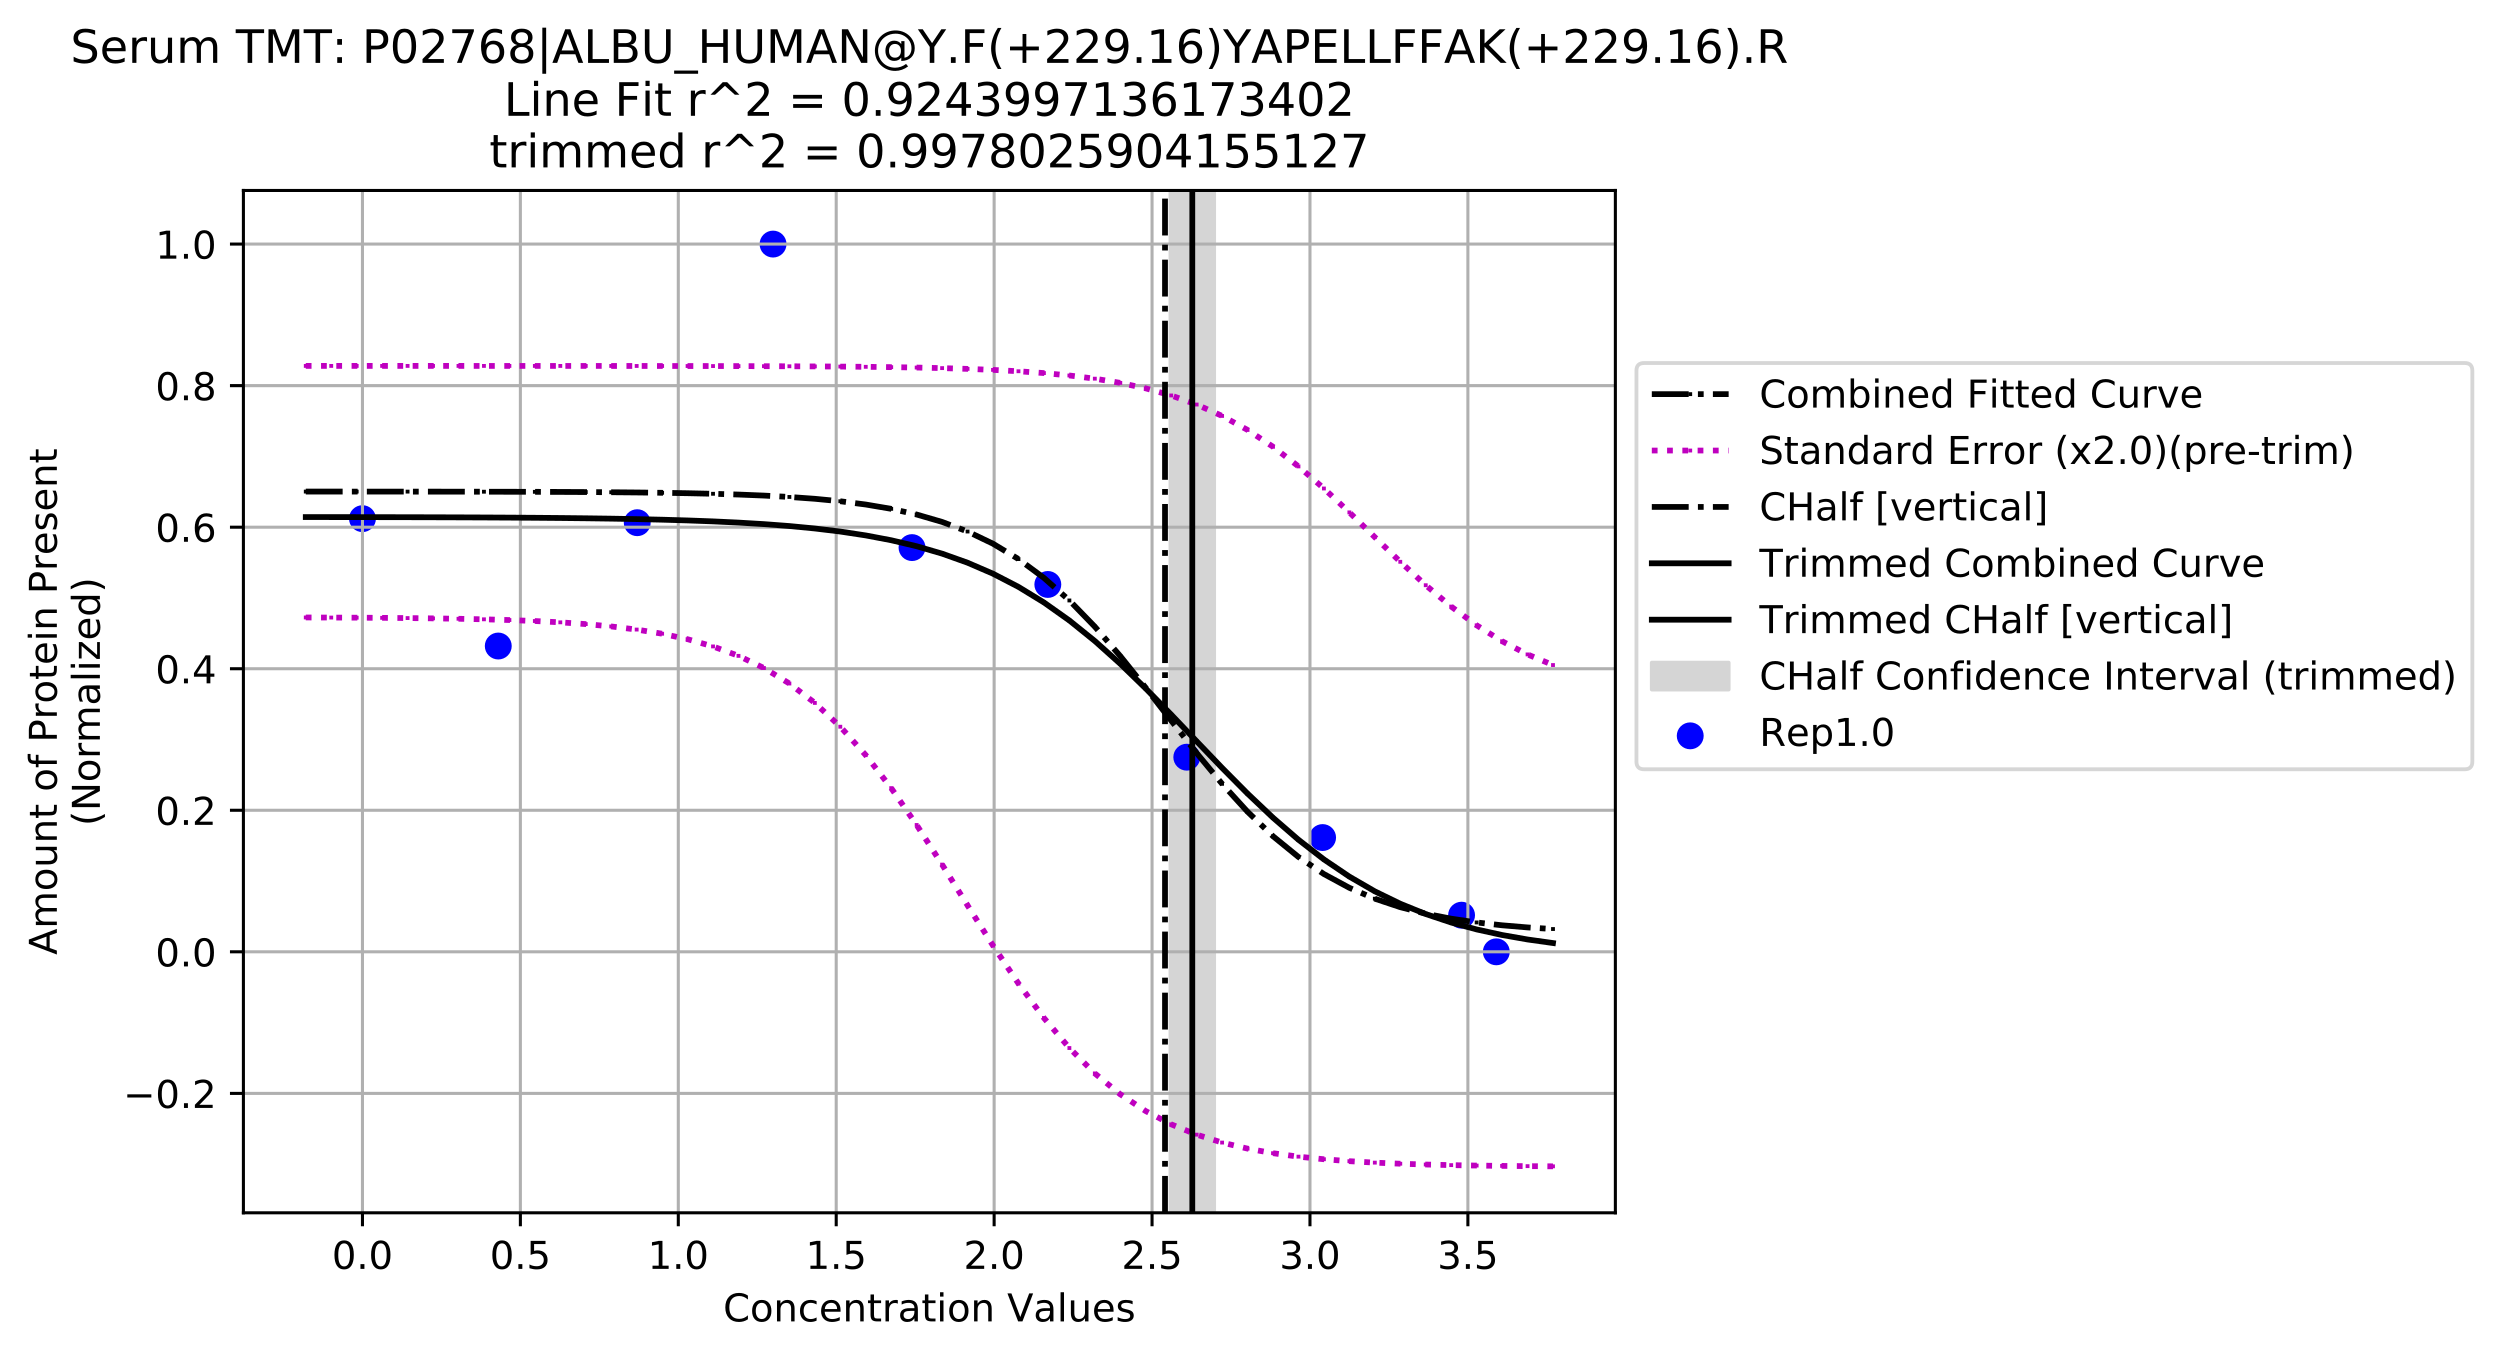 <?xml version="1.0" encoding="utf-8" standalone="no"?>
<!DOCTYPE svg PUBLIC "-//W3C//DTD SVG 1.1//EN"
  "http://www.w3.org/Graphics/SVG/1.1/DTD/svg11.dtd">
<!-- Created with matplotlib (https://matplotlib.org/) -->
<svg height="353.247pt" version="1.1" viewBox="0 0 650.749 353.247" width="650.749pt" xmlns="http://www.w3.org/2000/svg" xmlns:xlink="http://www.w3.org/1999/xlink">
 <defs>
  <style type="text/css">
*{stroke-linecap:butt;stroke-linejoin:round;}
  </style>
 </defs>
 <g id="figure_1">
  <g id="patch_1">
   <path d="M 0 353.247 
L 650.749 353.247 
L 650.749 0 
L 0 0 
z
" style="fill:#ffffff;"/>
  </g>
  <g id="axes_1">
   <g id="patch_2">
    <path d="M 63.359 315.691 
L 420.479 315.691 
L 420.479 49.579 
L 63.359 49.579 
z
" style="fill:#ffffff;"/>
   </g>
   <g id="patch_3">
    <path clip-path="url(#p1fa8ea0311)" d="M 304.671 315.691 
L 304.671 49.579 
L 316.037 49.579 
L 316.037 315.691 
z
" style="fill:#d5d5d5;stroke:#d5d5d5;stroke-linejoin:miter;"/>
   </g>
   <g id="PathCollection_1">
    <defs>
     <path d="M 0 3 
C 0.796 3 1.559 2.684 2.121 2.121 
C 2.684 1.559 3 0.796 3 0 
C 3 -0.796 2.684 -1.559 2.121 -2.121 
C 1.559 -2.684 0.796 -3 0 -3 
C -0.796 -3 -1.559 -2.684 -2.121 -2.121 
C -2.684 -1.559 -3 -0.796 -3 0 
C -3 0.796 -2.684 1.559 -2.121 2.121 
C -1.559 2.684 -0.796 3 0 3 
z
" id="m049b76e2a9" style="stroke:#0000ff;"/>
    </defs>
    <g clip-path="url(#p1fa8ea0311)">
     <use style="fill:#0000ff;stroke:#0000ff;" x="94.349" xlink:href="#m049b76e2a9" y="135.006"/>
     <use style="fill:#0000ff;stroke:#0000ff;" x="129.7" xlink:href="#m049b76e2a9" y="168.16"/>
     <use style="fill:#0000ff;stroke:#0000ff;" x="165.873" xlink:href="#m049b76e2a9" y="136.057"/>
     <use style="fill:#0000ff;stroke:#0000ff;" x="201.224" xlink:href="#m049b76e2a9" y="63.535"/>
     <use style="fill:#0000ff;stroke:#0000ff;" x="237.397" xlink:href="#m049b76e2a9" y="142.539"/>
     <use style="fill:#0000ff;stroke:#0000ff;" x="272.748" xlink:href="#m049b76e2a9" y="152.135"/>
     <use style="fill:#0000ff;stroke:#0000ff;" x="308.921" xlink:href="#m049b76e2a9" y="197.095"/>
     <use style="fill:#0000ff;stroke:#0000ff;" x="344.272" xlink:href="#m049b76e2a9" y="218.015"/>
     <use style="fill:#0000ff;stroke:#0000ff;" x="380.446" xlink:href="#m049b76e2a9" y="238.223"/>
     <use style="fill:#0000ff;stroke:#0000ff;" x="389.489" xlink:href="#m049b76e2a9" y="247.759"/>
    </g>
   </g>
   <g id="matplotlib.axis_1">
    <g id="xtick_1">
     <g id="line2d_1">
      <path clip-path="url(#p1fa8ea0311)" d="M 94.349 315.691 
L 94.349 49.579 
" style="fill:none;stroke:#b0b0b0;stroke-linecap:square;stroke-width:0.8;"/>
     </g>
     <g id="line2d_2">
      <defs>
       <path d="M 0 0 
L 0 3.5 
" id="m14e9f586ec" style="stroke:#000000;stroke-width:0.8;"/>
      </defs>
      <g>
       <use style="stroke:#000000;stroke-width:0.8;" x="94.349" xlink:href="#m14e9f586ec" y="315.691"/>
      </g>
     </g>
     <g id="text_1">
      <!-- 0.0 -->
      <defs>
       <path d="M 31.781 66.406 
Q 24.172 66.406 20.328 58.906 
Q 16.5 51.422 16.5 36.375 
Q 16.5 21.391 20.328 13.891 
Q 24.172 6.391 31.781 6.391 
Q 39.453 6.391 43.281 13.891 
Q 47.125 21.391 47.125 36.375 
Q 47.125 51.422 43.281 58.906 
Q 39.453 66.406 31.781 66.406 
z
M 31.781 74.219 
Q 44.047 74.219 50.516 64.516 
Q 56.984 54.828 56.984 36.375 
Q 56.984 17.969 50.516 8.266 
Q 44.047 -1.422 31.781 -1.422 
Q 19.531 -1.422 13.062 8.266 
Q 6.594 17.969 6.594 36.375 
Q 6.594 54.828 13.062 64.516 
Q 19.531 74.219 31.781 74.219 
z
" id="DejaVuSans-48"/>
       <path d="M 10.688 12.406 
L 21 12.406 
L 21 0 
L 10.688 0 
z
" id="DejaVuSans-46"/>
      </defs>
      <g transform="translate(86.397 330.29)scale(0.1 -0.1)">
       <use xlink:href="#DejaVuSans-48"/>
       <use x="63.623" xlink:href="#DejaVuSans-46"/>
       <use x="95.41" xlink:href="#DejaVuSans-48"/>
      </g>
     </g>
    </g>
    <g id="xtick_2">
     <g id="line2d_3">
      <path clip-path="url(#p1fa8ea0311)" d="M 135.454 315.691 
L 135.454 49.579 
" style="fill:none;stroke:#b0b0b0;stroke-linecap:square;stroke-width:0.8;"/>
     </g>
     <g id="line2d_4">
      <g>
       <use style="stroke:#000000;stroke-width:0.8;" x="135.454" xlink:href="#m14e9f586ec" y="315.691"/>
      </g>
     </g>
     <g id="text_2">
      <!-- 0.5 -->
      <defs>
       <path d="M 10.797 72.906 
L 49.516 72.906 
L 49.516 64.594 
L 19.828 64.594 
L 19.828 46.734 
Q 21.969 47.469 24.109 47.828 
Q 26.266 48.188 28.422 48.188 
Q 40.625 48.188 47.75 41.5 
Q 54.891 34.812 54.891 23.391 
Q 54.891 11.625 47.562 5.094 
Q 40.234 -1.422 26.906 -1.422 
Q 22.312 -1.422 17.547 -0.641 
Q 12.797 0.141 7.719 1.703 
L 7.719 11.625 
Q 12.109 9.234 16.797 8.062 
Q 21.484 6.891 26.703 6.891 
Q 35.156 6.891 40.078 11.328 
Q 45.016 15.766 45.016 23.391 
Q 45.016 31 40.078 35.438 
Q 35.156 39.891 26.703 39.891 
Q 22.75 39.891 18.812 39.016 
Q 14.891 38.141 10.797 36.281 
z
" id="DejaVuSans-53"/>
      </defs>
      <g transform="translate(127.503 330.29)scale(0.1 -0.1)">
       <use xlink:href="#DejaVuSans-48"/>
       <use x="63.623" xlink:href="#DejaVuSans-46"/>
       <use x="95.41" xlink:href="#DejaVuSans-53"/>
      </g>
     </g>
    </g>
    <g id="xtick_3">
     <g id="line2d_5">
      <path clip-path="url(#p1fa8ea0311)" d="M 176.56 315.691 
L 176.56 49.579 
" style="fill:none;stroke:#b0b0b0;stroke-linecap:square;stroke-width:0.8;"/>
     </g>
     <g id="line2d_6">
      <g>
       <use style="stroke:#000000;stroke-width:0.8;" x="176.56" xlink:href="#m14e9f586ec" y="315.691"/>
      </g>
     </g>
     <g id="text_3">
      <!-- 1.0 -->
      <defs>
       <path d="M 12.406 8.297 
L 28.516 8.297 
L 28.516 63.922 
L 10.984 60.406 
L 10.984 69.391 
L 28.422 72.906 
L 38.281 72.906 
L 38.281 8.297 
L 54.391 8.297 
L 54.391 0 
L 12.406 0 
z
" id="DejaVuSans-49"/>
      </defs>
      <g transform="translate(168.609 330.29)scale(0.1 -0.1)">
       <use xlink:href="#DejaVuSans-49"/>
       <use x="63.623" xlink:href="#DejaVuSans-46"/>
       <use x="95.41" xlink:href="#DejaVuSans-48"/>
      </g>
     </g>
    </g>
    <g id="xtick_4">
     <g id="line2d_7">
      <path clip-path="url(#p1fa8ea0311)" d="M 217.666 315.691 
L 217.666 49.579 
" style="fill:none;stroke:#b0b0b0;stroke-linecap:square;stroke-width:0.8;"/>
     </g>
     <g id="line2d_8">
      <g>
       <use style="stroke:#000000;stroke-width:0.8;" x="217.666" xlink:href="#m14e9f586ec" y="315.691"/>
      </g>
     </g>
     <g id="text_4">
      <!-- 1.5 -->
      <g transform="translate(209.715 330.29)scale(0.1 -0.1)">
       <use xlink:href="#DejaVuSans-49"/>
       <use x="63.623" xlink:href="#DejaVuSans-46"/>
       <use x="95.41" xlink:href="#DejaVuSans-53"/>
      </g>
     </g>
    </g>
    <g id="xtick_5">
     <g id="line2d_9">
      <path clip-path="url(#p1fa8ea0311)" d="M 258.772 315.691 
L 258.772 49.579 
" style="fill:none;stroke:#b0b0b0;stroke-linecap:square;stroke-width:0.8;"/>
     </g>
     <g id="line2d_10">
      <g>
       <use style="stroke:#000000;stroke-width:0.8;" x="258.772" xlink:href="#m14e9f586ec" y="315.691"/>
      </g>
     </g>
     <g id="text_5">
      <!-- 2.0 -->
      <defs>
       <path d="M 19.188 8.297 
L 53.609 8.297 
L 53.609 0 
L 7.328 0 
L 7.328 8.297 
Q 12.938 14.109 22.625 23.891 
Q 32.328 33.688 34.812 36.531 
Q 39.547 41.844 41.422 45.531 
Q 43.312 49.219 43.312 52.781 
Q 43.312 58.594 39.234 62.25 
Q 35.156 65.922 28.609 65.922 
Q 23.969 65.922 18.812 64.312 
Q 13.672 62.703 7.812 59.422 
L 7.812 69.391 
Q 13.766 71.781 18.938 73 
Q 24.125 74.219 28.422 74.219 
Q 39.75 74.219 46.484 68.547 
Q 53.219 62.891 53.219 53.422 
Q 53.219 48.922 51.531 44.891 
Q 49.859 40.875 45.406 35.406 
Q 44.188 33.984 37.641 27.219 
Q 31.109 20.453 19.188 8.297 
z
" id="DejaVuSans-50"/>
      </defs>
      <g transform="translate(250.821 330.29)scale(0.1 -0.1)">
       <use xlink:href="#DejaVuSans-50"/>
       <use x="63.623" xlink:href="#DejaVuSans-46"/>
       <use x="95.41" xlink:href="#DejaVuSans-48"/>
      </g>
     </g>
    </g>
    <g id="xtick_6">
     <g id="line2d_11">
      <path clip-path="url(#p1fa8ea0311)" d="M 299.878 315.691 
L 299.878 49.579 
" style="fill:none;stroke:#b0b0b0;stroke-linecap:square;stroke-width:0.8;"/>
     </g>
     <g id="line2d_12">
      <g>
       <use style="stroke:#000000;stroke-width:0.8;" x="299.878" xlink:href="#m14e9f586ec" y="315.691"/>
      </g>
     </g>
     <g id="text_6">
      <!-- 2.5 -->
      <g transform="translate(291.927 330.29)scale(0.1 -0.1)">
       <use xlink:href="#DejaVuSans-50"/>
       <use x="63.623" xlink:href="#DejaVuSans-46"/>
       <use x="95.41" xlink:href="#DejaVuSans-53"/>
      </g>
     </g>
    </g>
    <g id="xtick_7">
     <g id="line2d_13">
      <path clip-path="url(#p1fa8ea0311)" d="M 340.984 315.691 
L 340.984 49.579 
" style="fill:none;stroke:#b0b0b0;stroke-linecap:square;stroke-width:0.8;"/>
     </g>
     <g id="line2d_14">
      <g>
       <use style="stroke:#000000;stroke-width:0.8;" x="340.984" xlink:href="#m14e9f586ec" y="315.691"/>
      </g>
     </g>
     <g id="text_7">
      <!-- 3.0 -->
      <defs>
       <path d="M 40.578 39.312 
Q 47.656 37.797 51.625 33 
Q 55.609 28.219 55.609 21.188 
Q 55.609 10.406 48.188 4.484 
Q 40.766 -1.422 27.094 -1.422 
Q 22.516 -1.422 17.656 -0.516 
Q 12.797 0.391 7.625 2.203 
L 7.625 11.719 
Q 11.719 9.328 16.594 8.109 
Q 21.484 6.891 26.812 6.891 
Q 36.078 6.891 40.938 10.547 
Q 45.797 14.203 45.797 21.188 
Q 45.797 27.641 41.281 31.266 
Q 36.766 34.906 28.719 34.906 
L 20.219 34.906 
L 20.219 43.016 
L 29.109 43.016 
Q 36.375 43.016 40.234 45.922 
Q 44.094 48.828 44.094 54.297 
Q 44.094 59.906 40.109 62.906 
Q 36.141 65.922 28.719 65.922 
Q 24.656 65.922 20.016 65.031 
Q 15.375 64.156 9.812 62.312 
L 9.812 71.094 
Q 15.438 72.656 20.344 73.438 
Q 25.25 74.219 29.594 74.219 
Q 40.828 74.219 47.359 69.109 
Q 53.906 64.016 53.906 55.328 
Q 53.906 49.266 50.438 45.094 
Q 46.969 40.922 40.578 39.312 
z
" id="DejaVuSans-51"/>
      </defs>
      <g transform="translate(333.032 330.29)scale(0.1 -0.1)">
       <use xlink:href="#DejaVuSans-51"/>
       <use x="63.623" xlink:href="#DejaVuSans-46"/>
       <use x="95.41" xlink:href="#DejaVuSans-48"/>
      </g>
     </g>
    </g>
    <g id="xtick_8">
     <g id="line2d_15">
      <path clip-path="url(#p1fa8ea0311)" d="M 382.09 315.691 
L 382.09 49.579 
" style="fill:none;stroke:#b0b0b0;stroke-linecap:square;stroke-width:0.8;"/>
     </g>
     <g id="line2d_16">
      <g>
       <use style="stroke:#000000;stroke-width:0.8;" x="382.09" xlink:href="#m14e9f586ec" y="315.691"/>
      </g>
     </g>
     <g id="text_8">
      <!-- 3.5 -->
      <g transform="translate(374.138 330.29)scale(0.1 -0.1)">
       <use xlink:href="#DejaVuSans-51"/>
       <use x="63.623" xlink:href="#DejaVuSans-46"/>
       <use x="95.41" xlink:href="#DejaVuSans-53"/>
      </g>
     </g>
    </g>
    <g id="text_9">
     <!-- Concentration Values -->
     <defs>
      <path d="M 64.406 67.281 
L 64.406 56.891 
Q 59.422 61.531 53.781 63.812 
Q 48.141 66.109 41.797 66.109 
Q 29.297 66.109 22.656 58.469 
Q 16.016 50.828 16.016 36.375 
Q 16.016 21.969 22.656 14.328 
Q 29.297 6.688 41.797 6.688 
Q 48.141 6.688 53.781 8.984 
Q 59.422 11.281 64.406 15.922 
L 64.406 5.609 
Q 59.234 2.094 53.438 0.328 
Q 47.656 -1.422 41.219 -1.422 
Q 24.656 -1.422 15.125 8.703 
Q 5.609 18.844 5.609 36.375 
Q 5.609 53.953 15.125 64.078 
Q 24.656 74.219 41.219 74.219 
Q 47.75 74.219 53.531 72.484 
Q 59.328 70.75 64.406 67.281 
z
" id="DejaVuSans-67"/>
      <path d="M 30.609 48.391 
Q 23.391 48.391 19.188 42.75 
Q 14.984 37.109 14.984 27.297 
Q 14.984 17.484 19.156 11.844 
Q 23.344 6.203 30.609 6.203 
Q 37.797 6.203 41.984 11.859 
Q 46.188 17.531 46.188 27.297 
Q 46.188 37.016 41.984 42.703 
Q 37.797 48.391 30.609 48.391 
z
M 30.609 56 
Q 42.328 56 49.016 48.375 
Q 55.719 40.766 55.719 27.297 
Q 55.719 13.875 49.016 6.219 
Q 42.328 -1.422 30.609 -1.422 
Q 18.844 -1.422 12.172 6.219 
Q 5.516 13.875 5.516 27.297 
Q 5.516 40.766 12.172 48.375 
Q 18.844 56 30.609 56 
z
" id="DejaVuSans-111"/>
      <path d="M 54.891 33.016 
L 54.891 0 
L 45.906 0 
L 45.906 32.719 
Q 45.906 40.484 42.875 44.328 
Q 39.844 48.188 33.797 48.188 
Q 26.516 48.188 22.312 43.547 
Q 18.109 38.922 18.109 30.906 
L 18.109 0 
L 9.078 0 
L 9.078 54.688 
L 18.109 54.688 
L 18.109 46.188 
Q 21.344 51.125 25.703 53.562 
Q 30.078 56 35.797 56 
Q 45.219 56 50.047 50.172 
Q 54.891 44.344 54.891 33.016 
z
" id="DejaVuSans-110"/>
      <path d="M 48.781 52.594 
L 48.781 44.188 
Q 44.969 46.297 41.141 47.344 
Q 37.312 48.391 33.406 48.391 
Q 24.656 48.391 19.812 42.844 
Q 14.984 37.312 14.984 27.297 
Q 14.984 17.281 19.812 11.734 
Q 24.656 6.203 33.406 6.203 
Q 37.312 6.203 41.141 7.25 
Q 44.969 8.297 48.781 10.406 
L 48.781 2.094 
Q 45.016 0.344 40.984 -0.531 
Q 36.969 -1.422 32.422 -1.422 
Q 20.062 -1.422 12.781 6.344 
Q 5.516 14.109 5.516 27.297 
Q 5.516 40.672 12.859 48.328 
Q 20.219 56 33.016 56 
Q 37.156 56 41.109 55.141 
Q 45.062 54.297 48.781 52.594 
z
" id="DejaVuSans-99"/>
      <path d="M 56.203 29.594 
L 56.203 25.203 
L 14.891 25.203 
Q 15.484 15.922 20.484 11.062 
Q 25.484 6.203 34.422 6.203 
Q 39.594 6.203 44.453 7.469 
Q 49.312 8.734 54.109 11.281 
L 54.109 2.781 
Q 49.266 0.734 44.188 -0.344 
Q 39.109 -1.422 33.891 -1.422 
Q 20.797 -1.422 13.156 6.188 
Q 5.516 13.812 5.516 26.812 
Q 5.516 40.234 12.766 48.109 
Q 20.016 56 32.328 56 
Q 43.359 56 49.781 48.891 
Q 56.203 41.797 56.203 29.594 
z
M 47.219 32.234 
Q 47.125 39.594 43.094 43.984 
Q 39.062 48.391 32.422 48.391 
Q 24.906 48.391 20.391 44.141 
Q 15.875 39.891 15.188 32.172 
z
" id="DejaVuSans-101"/>
      <path d="M 18.312 70.219 
L 18.312 54.688 
L 36.812 54.688 
L 36.812 47.703 
L 18.312 47.703 
L 18.312 18.016 
Q 18.312 11.328 20.141 9.422 
Q 21.969 7.516 27.594 7.516 
L 36.812 7.516 
L 36.812 0 
L 27.594 0 
Q 17.188 0 13.234 3.875 
Q 9.281 7.766 9.281 18.016 
L 9.281 47.703 
L 2.688 47.703 
L 2.688 54.688 
L 9.281 54.688 
L 9.281 70.219 
z
" id="DejaVuSans-116"/>
      <path d="M 41.109 46.297 
Q 39.594 47.172 37.812 47.578 
Q 36.031 48 33.891 48 
Q 26.266 48 22.188 43.047 
Q 18.109 38.094 18.109 28.812 
L 18.109 0 
L 9.078 0 
L 9.078 54.688 
L 18.109 54.688 
L 18.109 46.188 
Q 20.953 51.172 25.484 53.578 
Q 30.031 56 36.531 56 
Q 37.453 56 38.578 55.875 
Q 39.703 55.766 41.062 55.516 
z
" id="DejaVuSans-114"/>
      <path d="M 34.281 27.484 
Q 23.391 27.484 19.188 25 
Q 14.984 22.516 14.984 16.5 
Q 14.984 11.719 18.141 8.906 
Q 21.297 6.109 26.703 6.109 
Q 34.188 6.109 38.703 11.406 
Q 43.219 16.703 43.219 25.484 
L 43.219 27.484 
z
M 52.203 31.203 
L 52.203 0 
L 43.219 0 
L 43.219 8.297 
Q 40.141 3.328 35.547 0.953 
Q 30.953 -1.422 24.312 -1.422 
Q 15.922 -1.422 10.953 3.297 
Q 6 8.016 6 15.922 
Q 6 25.141 12.172 29.828 
Q 18.359 34.516 30.609 34.516 
L 43.219 34.516 
L 43.219 35.406 
Q 43.219 41.609 39.141 45 
Q 35.062 48.391 27.688 48.391 
Q 23 48.391 18.547 47.266 
Q 14.109 46.141 10.016 43.891 
L 10.016 52.203 
Q 14.938 54.109 19.578 55.047 
Q 24.219 56 28.609 56 
Q 40.484 56 46.344 49.844 
Q 52.203 43.703 52.203 31.203 
z
" id="DejaVuSans-97"/>
      <path d="M 9.422 54.688 
L 18.406 54.688 
L 18.406 0 
L 9.422 0 
z
M 9.422 75.984 
L 18.406 75.984 
L 18.406 64.594 
L 9.422 64.594 
z
" id="DejaVuSans-105"/>
      <path id="DejaVuSans-32"/>
      <path d="M 28.609 0 
L 0.781 72.906 
L 11.078 72.906 
L 34.188 11.531 
L 57.328 72.906 
L 67.578 72.906 
L 39.797 0 
z
" id="DejaVuSans-86"/>
      <path d="M 9.422 75.984 
L 18.406 75.984 
L 18.406 0 
L 9.422 0 
z
" id="DejaVuSans-108"/>
      <path d="M 8.5 21.578 
L 8.5 54.688 
L 17.484 54.688 
L 17.484 21.922 
Q 17.484 14.156 20.5 10.266 
Q 23.531 6.391 29.594 6.391 
Q 36.859 6.391 41.078 11.031 
Q 45.312 15.672 45.312 23.688 
L 45.312 54.688 
L 54.297 54.688 
L 54.297 0 
L 45.312 0 
L 45.312 8.406 
Q 42.047 3.422 37.719 1 
Q 33.406 -1.422 27.688 -1.422 
Q 18.266 -1.422 13.375 4.438 
Q 8.5 10.297 8.5 21.578 
z
M 31.109 56 
z
" id="DejaVuSans-117"/>
      <path d="M 44.281 53.078 
L 44.281 44.578 
Q 40.484 46.531 36.375 47.5 
Q 32.281 48.484 27.875 48.484 
Q 21.188 48.484 17.844 46.438 
Q 14.5 44.391 14.5 40.281 
Q 14.5 37.156 16.891 35.375 
Q 19.281 33.594 26.516 31.984 
L 29.594 31.297 
Q 39.156 29.25 43.188 25.516 
Q 47.219 21.781 47.219 15.094 
Q 47.219 7.469 41.188 3.016 
Q 35.156 -1.422 24.609 -1.422 
Q 20.219 -1.422 15.453 -0.562 
Q 10.688 0.297 5.422 2 
L 5.422 11.281 
Q 10.406 8.688 15.234 7.391 
Q 20.062 6.109 24.812 6.109 
Q 31.156 6.109 34.562 8.281 
Q 37.984 10.453 37.984 14.406 
Q 37.984 18.062 35.516 20.016 
Q 33.062 21.969 24.703 23.781 
L 21.578 24.516 
Q 13.234 26.266 9.516 29.906 
Q 5.812 33.547 5.812 39.891 
Q 5.812 47.609 11.281 51.797 
Q 16.75 56 26.812 56 
Q 31.781 56 36.172 55.266 
Q 40.578 54.547 44.281 53.078 
z
" id="DejaVuSans-115"/>
     </defs>
     <g transform="translate(188.241 343.968)scale(0.1 -0.1)">
      <use xlink:href="#DejaVuSans-67"/>
      <use x="69.824" xlink:href="#DejaVuSans-111"/>
      <use x="131.006" xlink:href="#DejaVuSans-110"/>
      <use x="194.385" xlink:href="#DejaVuSans-99"/>
      <use x="249.365" xlink:href="#DejaVuSans-101"/>
      <use x="310.889" xlink:href="#DejaVuSans-110"/>
      <use x="374.268" xlink:href="#DejaVuSans-116"/>
      <use x="413.477" xlink:href="#DejaVuSans-114"/>
      <use x="454.59" xlink:href="#DejaVuSans-97"/>
      <use x="515.869" xlink:href="#DejaVuSans-116"/>
      <use x="555.078" xlink:href="#DejaVuSans-105"/>
      <use x="582.861" xlink:href="#DejaVuSans-111"/>
      <use x="644.043" xlink:href="#DejaVuSans-110"/>
      <use x="707.422" xlink:href="#DejaVuSans-32"/>
      <use x="739.209" xlink:href="#DejaVuSans-86"/>
      <use x="807.508" xlink:href="#DejaVuSans-97"/>
      <use x="868.787" xlink:href="#DejaVuSans-108"/>
      <use x="896.57" xlink:href="#DejaVuSans-117"/>
      <use x="959.949" xlink:href="#DejaVuSans-101"/>
      <use x="1021.473" xlink:href="#DejaVuSans-115"/>
     </g>
    </g>
   </g>
   <g id="matplotlib.axis_2">
    <g id="ytick_1">
     <g id="line2d_17">
      <path clip-path="url(#p1fa8ea0311)" d="M 63.359 284.604 
L 420.479 284.604 
" style="fill:none;stroke:#b0b0b0;stroke-linecap:square;stroke-width:0.8;"/>
     </g>
     <g id="line2d_18">
      <defs>
       <path d="M 0 0 
L -3.5 0 
" id="ma833a37815" style="stroke:#000000;stroke-width:0.8;"/>
      </defs>
      <g>
       <use style="stroke:#000000;stroke-width:0.8;" x="63.359" xlink:href="#ma833a37815" y="284.604"/>
      </g>
     </g>
     <g id="text_10">
      <!-- −0.2 -->
      <defs>
       <path d="M 10.594 35.5 
L 73.188 35.5 
L 73.188 27.203 
L 10.594 27.203 
z
" id="DejaVuSans-8722"/>
      </defs>
      <g transform="translate(32.076 288.403)scale(0.1 -0.1)">
       <use xlink:href="#DejaVuSans-8722"/>
       <use x="83.789" xlink:href="#DejaVuSans-48"/>
       <use x="147.412" xlink:href="#DejaVuSans-46"/>
       <use x="179.199" xlink:href="#DejaVuSans-50"/>
      </g>
     </g>
    </g>
    <g id="ytick_2">
     <g id="line2d_19">
      <path clip-path="url(#p1fa8ea0311)" d="M 63.359 247.759 
L 420.479 247.759 
" style="fill:none;stroke:#b0b0b0;stroke-linecap:square;stroke-width:0.8;"/>
     </g>
     <g id="line2d_20">
      <g>
       <use style="stroke:#000000;stroke-width:0.8;" x="63.359" xlink:href="#ma833a37815" y="247.759"/>
      </g>
     </g>
     <g id="text_11">
      <!-- 0.0 -->
      <g transform="translate(40.456 251.559)scale(0.1 -0.1)">
       <use xlink:href="#DejaVuSans-48"/>
       <use x="63.623" xlink:href="#DejaVuSans-46"/>
       <use x="95.41" xlink:href="#DejaVuSans-48"/>
      </g>
     </g>
    </g>
    <g id="ytick_3">
     <g id="line2d_21">
      <path clip-path="url(#p1fa8ea0311)" d="M 63.359 210.915 
L 420.479 210.915 
" style="fill:none;stroke:#b0b0b0;stroke-linecap:square;stroke-width:0.8;"/>
     </g>
     <g id="line2d_22">
      <g>
       <use style="stroke:#000000;stroke-width:0.8;" x="63.359" xlink:href="#ma833a37815" y="210.915"/>
      </g>
     </g>
     <g id="text_12">
      <!-- 0.2 -->
      <g transform="translate(40.456 214.714)scale(0.1 -0.1)">
       <use xlink:href="#DejaVuSans-48"/>
       <use x="63.623" xlink:href="#DejaVuSans-46"/>
       <use x="95.41" xlink:href="#DejaVuSans-50"/>
      </g>
     </g>
    </g>
    <g id="ytick_4">
     <g id="line2d_23">
      <path clip-path="url(#p1fa8ea0311)" d="M 63.359 174.07 
L 420.479 174.07 
" style="fill:none;stroke:#b0b0b0;stroke-linecap:square;stroke-width:0.8;"/>
     </g>
     <g id="line2d_24">
      <g>
       <use style="stroke:#000000;stroke-width:0.8;" x="63.359" xlink:href="#ma833a37815" y="174.07"/>
      </g>
     </g>
     <g id="text_13">
      <!-- 0.4 -->
      <defs>
       <path d="M 37.797 64.312 
L 12.891 25.391 
L 37.797 25.391 
z
M 35.203 72.906 
L 47.609 72.906 
L 47.609 25.391 
L 58.016 25.391 
L 58.016 17.188 
L 47.609 17.188 
L 47.609 0 
L 37.797 0 
L 37.797 17.188 
L 4.891 17.188 
L 4.891 26.703 
z
" id="DejaVuSans-52"/>
      </defs>
      <g transform="translate(40.456 177.869)scale(0.1 -0.1)">
       <use xlink:href="#DejaVuSans-48"/>
       <use x="63.623" xlink:href="#DejaVuSans-46"/>
       <use x="95.41" xlink:href="#DejaVuSans-52"/>
      </g>
     </g>
    </g>
    <g id="ytick_5">
     <g id="line2d_25">
      <path clip-path="url(#p1fa8ea0311)" d="M 63.359 137.225 
L 420.479 137.225 
" style="fill:none;stroke:#b0b0b0;stroke-linecap:square;stroke-width:0.8;"/>
     </g>
     <g id="line2d_26">
      <g>
       <use style="stroke:#000000;stroke-width:0.8;" x="63.359" xlink:href="#ma833a37815" y="137.225"/>
      </g>
     </g>
     <g id="text_14">
      <!-- 0.6 -->
      <defs>
       <path d="M 33.016 40.375 
Q 26.375 40.375 22.484 35.828 
Q 18.609 31.297 18.609 23.391 
Q 18.609 15.531 22.484 10.953 
Q 26.375 6.391 33.016 6.391 
Q 39.656 6.391 43.531 10.953 
Q 47.406 15.531 47.406 23.391 
Q 47.406 31.297 43.531 35.828 
Q 39.656 40.375 33.016 40.375 
z
M 52.594 71.297 
L 52.594 62.312 
Q 48.875 64.062 45.094 64.984 
Q 41.312 65.922 37.594 65.922 
Q 27.828 65.922 22.672 59.328 
Q 17.531 52.734 16.797 39.406 
Q 19.672 43.656 24.016 45.922 
Q 28.375 48.188 33.594 48.188 
Q 44.578 48.188 50.953 41.516 
Q 57.328 34.859 57.328 23.391 
Q 57.328 12.156 50.688 5.359 
Q 44.047 -1.422 33.016 -1.422 
Q 20.359 -1.422 13.672 8.266 
Q 6.984 17.969 6.984 36.375 
Q 6.984 53.656 15.188 63.938 
Q 23.391 74.219 37.203 74.219 
Q 40.922 74.219 44.703 73.484 
Q 48.484 72.75 52.594 71.297 
z
" id="DejaVuSans-54"/>
      </defs>
      <g transform="translate(40.456 141.024)scale(0.1 -0.1)">
       <use xlink:href="#DejaVuSans-48"/>
       <use x="63.623" xlink:href="#DejaVuSans-46"/>
       <use x="95.41" xlink:href="#DejaVuSans-54"/>
      </g>
     </g>
    </g>
    <g id="ytick_6">
     <g id="line2d_27">
      <path clip-path="url(#p1fa8ea0311)" d="M 63.359 100.38 
L 420.479 100.38 
" style="fill:none;stroke:#b0b0b0;stroke-linecap:square;stroke-width:0.8;"/>
     </g>
     <g id="line2d_28">
      <g>
       <use style="stroke:#000000;stroke-width:0.8;" x="63.359" xlink:href="#ma833a37815" y="100.38"/>
      </g>
     </g>
     <g id="text_15">
      <!-- 0.8 -->
      <defs>
       <path d="M 31.781 34.625 
Q 24.75 34.625 20.719 30.859 
Q 16.703 27.094 16.703 20.516 
Q 16.703 13.922 20.719 10.156 
Q 24.75 6.391 31.781 6.391 
Q 38.812 6.391 42.859 10.172 
Q 46.922 13.969 46.922 20.516 
Q 46.922 27.094 42.891 30.859 
Q 38.875 34.625 31.781 34.625 
z
M 21.922 38.812 
Q 15.578 40.375 12.031 44.719 
Q 8.5 49.078 8.5 55.328 
Q 8.5 64.062 14.719 69.141 
Q 20.953 74.219 31.781 74.219 
Q 42.672 74.219 48.875 69.141 
Q 55.078 64.062 55.078 55.328 
Q 55.078 49.078 51.531 44.719 
Q 48 40.375 41.703 38.812 
Q 48.828 37.156 52.797 32.312 
Q 56.781 27.484 56.781 20.516 
Q 56.781 9.906 50.312 4.234 
Q 43.844 -1.422 31.781 -1.422 
Q 19.734 -1.422 13.25 4.234 
Q 6.781 9.906 6.781 20.516 
Q 6.781 27.484 10.781 32.312 
Q 14.797 37.156 21.922 38.812 
z
M 18.312 54.391 
Q 18.312 48.734 21.844 45.562 
Q 25.391 42.391 31.781 42.391 
Q 38.141 42.391 41.719 45.562 
Q 45.312 48.734 45.312 54.391 
Q 45.312 60.062 41.719 63.234 
Q 38.141 66.406 31.781 66.406 
Q 25.391 66.406 21.844 63.234 
Q 18.312 60.062 18.312 54.391 
z
" id="DejaVuSans-56"/>
      </defs>
      <g transform="translate(40.456 104.179)scale(0.1 -0.1)">
       <use xlink:href="#DejaVuSans-48"/>
       <use x="63.623" xlink:href="#DejaVuSans-46"/>
       <use x="95.41" xlink:href="#DejaVuSans-56"/>
      </g>
     </g>
    </g>
    <g id="ytick_7">
     <g id="line2d_29">
      <path clip-path="url(#p1fa8ea0311)" d="M 63.359 63.535 
L 420.479 63.535 
" style="fill:none;stroke:#b0b0b0;stroke-linecap:square;stroke-width:0.8;"/>
     </g>
     <g id="line2d_30">
      <g>
       <use style="stroke:#000000;stroke-width:0.8;" x="63.359" xlink:href="#ma833a37815" y="63.535"/>
      </g>
     </g>
     <g id="text_16">
      <!-- 1.0 -->
      <g transform="translate(40.456 67.335)scale(0.1 -0.1)">
       <use xlink:href="#DejaVuSans-49"/>
       <use x="63.623" xlink:href="#DejaVuSans-46"/>
       <use x="95.41" xlink:href="#DejaVuSans-48"/>
      </g>
     </g>
    </g>
    <g id="text_17">
     <!-- Amount of Protein Present -->
     <defs>
      <path d="M 34.188 63.188 
L 20.797 26.906 
L 47.609 26.906 
z
M 28.609 72.906 
L 39.797 72.906 
L 67.578 0 
L 57.328 0 
L 50.688 18.703 
L 17.828 18.703 
L 11.188 0 
L 0.781 0 
z
" id="DejaVuSans-65"/>
      <path d="M 52 44.188 
Q 55.375 50.25 60.062 53.125 
Q 64.75 56 71.094 56 
Q 79.641 56 84.281 50.016 
Q 88.922 44.047 88.922 33.016 
L 88.922 0 
L 79.891 0 
L 79.891 32.719 
Q 79.891 40.578 77.094 44.375 
Q 74.312 48.188 68.609 48.188 
Q 61.625 48.188 57.562 43.547 
Q 53.516 38.922 53.516 30.906 
L 53.516 0 
L 44.484 0 
L 44.484 32.719 
Q 44.484 40.625 41.703 44.406 
Q 38.922 48.188 33.109 48.188 
Q 26.219 48.188 22.156 43.531 
Q 18.109 38.875 18.109 30.906 
L 18.109 0 
L 9.078 0 
L 9.078 54.688 
L 18.109 54.688 
L 18.109 46.188 
Q 21.188 51.219 25.484 53.609 
Q 29.781 56 35.688 56 
Q 41.656 56 45.828 52.969 
Q 50 49.953 52 44.188 
z
" id="DejaVuSans-109"/>
      <path d="M 37.109 75.984 
L 37.109 68.5 
L 28.516 68.5 
Q 23.688 68.5 21.797 66.547 
Q 19.922 64.594 19.922 59.516 
L 19.922 54.688 
L 34.719 54.688 
L 34.719 47.703 
L 19.922 47.703 
L 19.922 0 
L 10.891 0 
L 10.891 47.703 
L 2.297 47.703 
L 2.297 54.688 
L 10.891 54.688 
L 10.891 58.5 
Q 10.891 67.625 15.141 71.797 
Q 19.391 75.984 28.609 75.984 
z
" id="DejaVuSans-102"/>
      <path d="M 19.672 64.797 
L 19.672 37.406 
L 32.078 37.406 
Q 38.969 37.406 42.719 40.969 
Q 46.484 44.531 46.484 51.125 
Q 46.484 57.672 42.719 61.234 
Q 38.969 64.797 32.078 64.797 
z
M 9.812 72.906 
L 32.078 72.906 
Q 44.344 72.906 50.609 67.359 
Q 56.891 61.812 56.891 51.125 
Q 56.891 40.328 50.609 34.812 
Q 44.344 29.297 32.078 29.297 
L 19.672 29.297 
L 19.672 0 
L 9.812 0 
z
" id="DejaVuSans-80"/>
     </defs>
     <g transform="translate(14.798 248.546)rotate(-90)scale(0.1 -0.1)">
      <use xlink:href="#DejaVuSans-65"/>
      <use x="68.408" xlink:href="#DejaVuSans-109"/>
      <use x="165.82" xlink:href="#DejaVuSans-111"/>
      <use x="227.002" xlink:href="#DejaVuSans-117"/>
      <use x="290.381" xlink:href="#DejaVuSans-110"/>
      <use x="353.76" xlink:href="#DejaVuSans-116"/>
      <use x="392.969" xlink:href="#DejaVuSans-32"/>
      <use x="424.756" xlink:href="#DejaVuSans-111"/>
      <use x="485.938" xlink:href="#DejaVuSans-102"/>
      <use x="521.143" xlink:href="#DejaVuSans-32"/>
      <use x="552.93" xlink:href="#DejaVuSans-80"/>
      <use x="613.217" xlink:href="#DejaVuSans-114"/>
      <use x="654.299" xlink:href="#DejaVuSans-111"/>
      <use x="715.48" xlink:href="#DejaVuSans-116"/>
      <use x="754.689" xlink:href="#DejaVuSans-101"/>
      <use x="816.213" xlink:href="#DejaVuSans-105"/>
      <use x="843.996" xlink:href="#DejaVuSans-110"/>
      <use x="907.375" xlink:href="#DejaVuSans-32"/>
      <use x="939.162" xlink:href="#DejaVuSans-80"/>
      <use x="999.449" xlink:href="#DejaVuSans-114"/>
      <use x="1040.531" xlink:href="#DejaVuSans-101"/>
      <use x="1102.055" xlink:href="#DejaVuSans-115"/>
      <use x="1154.154" xlink:href="#DejaVuSans-101"/>
      <use x="1215.678" xlink:href="#DejaVuSans-110"/>
      <use x="1279.057" xlink:href="#DejaVuSans-116"/>
     </g>
     <!-- (Normalized) -->
     <defs>
      <path d="M 31 75.875 
Q 24.469 64.656 21.281 53.656 
Q 18.109 42.672 18.109 31.391 
Q 18.109 20.125 21.312 9.062 
Q 24.516 -2 31 -13.188 
L 23.188 -13.188 
Q 15.875 -1.703 12.234 9.375 
Q 8.594 20.453 8.594 31.391 
Q 8.594 42.281 12.203 53.312 
Q 15.828 64.359 23.188 75.875 
z
" id="DejaVuSans-40"/>
      <path d="M 9.812 72.906 
L 23.094 72.906 
L 55.422 11.922 
L 55.422 72.906 
L 64.984 72.906 
L 64.984 0 
L 51.703 0 
L 19.391 60.984 
L 19.391 0 
L 9.812 0 
z
" id="DejaVuSans-78"/>
      <path d="M 5.516 54.688 
L 48.188 54.688 
L 48.188 46.484 
L 14.406 7.172 
L 48.188 7.172 
L 48.188 0 
L 4.297 0 
L 4.297 8.203 
L 38.094 47.516 
L 5.516 47.516 
z
" id="DejaVuSans-122"/>
      <path d="M 45.406 46.391 
L 45.406 75.984 
L 54.391 75.984 
L 54.391 0 
L 45.406 0 
L 45.406 8.203 
Q 42.578 3.328 38.25 0.953 
Q 33.938 -1.422 27.875 -1.422 
Q 17.969 -1.422 11.734 6.484 
Q 5.516 14.406 5.516 27.297 
Q 5.516 40.188 11.734 48.094 
Q 17.969 56 27.875 56 
Q 33.938 56 38.25 53.625 
Q 42.578 51.266 45.406 46.391 
z
M 14.797 27.297 
Q 14.797 17.391 18.875 11.75 
Q 22.953 6.109 30.078 6.109 
Q 37.203 6.109 41.297 11.75 
Q 45.406 17.391 45.406 27.297 
Q 45.406 37.203 41.297 42.844 
Q 37.203 48.484 30.078 48.484 
Q 22.953 48.484 18.875 42.844 
Q 14.797 37.203 14.797 27.297 
z
" id="DejaVuSans-100"/>
      <path d="M 8.016 75.875 
L 15.828 75.875 
Q 23.141 64.359 26.781 53.312 
Q 30.422 42.281 30.422 31.391 
Q 30.422 20.453 26.781 9.375 
Q 23.141 -1.703 15.828 -13.188 
L 8.016 -13.188 
Q 14.5 -2 17.703 9.062 
Q 20.906 20.125 20.906 31.391 
Q 20.906 42.672 17.703 53.656 
Q 14.5 64.656 8.016 75.875 
z
" id="DejaVuSans-41"/>
     </defs>
     <g transform="translate(25.996 214.979)rotate(-90)scale(0.1 -0.1)">
      <use xlink:href="#DejaVuSans-40"/>
      <use x="39.014" xlink:href="#DejaVuSans-78"/>
      <use x="113.818" xlink:href="#DejaVuSans-111"/>
      <use x="175" xlink:href="#DejaVuSans-114"/>
      <use x="216.098" xlink:href="#DejaVuSans-109"/>
      <use x="313.51" xlink:href="#DejaVuSans-97"/>
      <use x="374.789" xlink:href="#DejaVuSans-108"/>
      <use x="402.572" xlink:href="#DejaVuSans-105"/>
      <use x="430.355" xlink:href="#DejaVuSans-122"/>
      <use x="482.846" xlink:href="#DejaVuSans-101"/>
      <use x="544.369" xlink:href="#DejaVuSans-100"/>
      <use x="607.846" xlink:href="#DejaVuSans-41"/>
     </g>
    </g>
   </g>
   <g id="line2d_31">
    <path clip-path="url(#p1fa8ea0311)" d="M 79.591 127.957 
L 86.217 127.958 
L 92.843 127.961 
L 99.468 127.964 
L 106.094 127.968 
L 112.719 127.974 
L 119.345 127.981 
L 125.971 127.992 
L 132.596 128.005 
L 139.222 128.024 
L 145.848 128.049 
L 152.473 128.083 
L 159.099 128.129 
L 165.724 128.19 
L 172.35 128.272 
L 178.976 128.383 
L 185.601 128.531 
L 192.227 128.731 
L 198.852 128.999 
L 205.478 129.358 
L 212.104 129.837 
L 218.729 130.476 
L 225.355 131.326 
L 231.98 132.45 
L 238.606 133.929 
L 245.232 135.859 
L 251.857 138.353 
L 258.483 141.534 
L 265.108 145.524 
L 271.734 150.427 
L 278.36 156.301 
L 284.985 163.126 
L 291.611 170.783 
L 298.236 179.042 
L 304.862 187.578 
L 311.488 196.024 
L 318.113 204.026 
L 324.739 211.301 
L 331.364 217.672 
L 337.99 223.07 
L 344.616 227.519 
L 351.241 231.101 
L 357.867 233.933 
L 364.492 236.138 
L 371.118 237.835 
L 377.744 239.131 
L 384.369 240.113 
L 390.995 240.853 
L 397.62 241.409 
L 404.246 241.825 
" style="fill:none;stroke:#000000;stroke-dasharray:9.6,2.4,1.5,2.4;stroke-dashoffset:0;stroke-width:1.5;"/>
    <defs>
     <path d="M -0.5 0.5 
L 0.5 0.5 
L 0.5 -0.5 
L -0.5 -0.5 
z
" id="m0d24edf662"/>
    </defs>
    <g clip-path="url(#p1fa8ea0311)">
     <use x="79.591" xlink:href="#m0d24edf662" y="127.957"/>
     <use x="86.217" xlink:href="#m0d24edf662" y="127.958"/>
     <use x="92.843" xlink:href="#m0d24edf662" y="127.961"/>
     <use x="99.468" xlink:href="#m0d24edf662" y="127.964"/>
     <use x="106.094" xlink:href="#m0d24edf662" y="127.968"/>
     <use x="112.719" xlink:href="#m0d24edf662" y="127.974"/>
     <use x="119.345" xlink:href="#m0d24edf662" y="127.981"/>
     <use x="125.971" xlink:href="#m0d24edf662" y="127.992"/>
     <use x="132.596" xlink:href="#m0d24edf662" y="128.005"/>
     <use x="139.222" xlink:href="#m0d24edf662" y="128.024"/>
     <use x="145.848" xlink:href="#m0d24edf662" y="128.049"/>
     <use x="152.473" xlink:href="#m0d24edf662" y="128.083"/>
     <use x="159.099" xlink:href="#m0d24edf662" y="128.129"/>
     <use x="165.724" xlink:href="#m0d24edf662" y="128.19"/>
     <use x="172.35" xlink:href="#m0d24edf662" y="128.272"/>
     <use x="178.976" xlink:href="#m0d24edf662" y="128.383"/>
     <use x="185.601" xlink:href="#m0d24edf662" y="128.531"/>
     <use x="192.227" xlink:href="#m0d24edf662" y="128.731"/>
     <use x="198.852" xlink:href="#m0d24edf662" y="128.999"/>
     <use x="205.478" xlink:href="#m0d24edf662" y="129.358"/>
     <use x="212.104" xlink:href="#m0d24edf662" y="129.837"/>
     <use x="218.729" xlink:href="#m0d24edf662" y="130.476"/>
     <use x="225.355" xlink:href="#m0d24edf662" y="131.326"/>
     <use x="231.98" xlink:href="#m0d24edf662" y="132.45"/>
     <use x="238.606" xlink:href="#m0d24edf662" y="133.929"/>
     <use x="245.232" xlink:href="#m0d24edf662" y="135.859"/>
     <use x="251.857" xlink:href="#m0d24edf662" y="138.353"/>
     <use x="258.483" xlink:href="#m0d24edf662" y="141.534"/>
     <use x="265.108" xlink:href="#m0d24edf662" y="145.524"/>
     <use x="271.734" xlink:href="#m0d24edf662" y="150.427"/>
     <use x="278.36" xlink:href="#m0d24edf662" y="156.301"/>
     <use x="284.985" xlink:href="#m0d24edf662" y="163.126"/>
     <use x="291.611" xlink:href="#m0d24edf662" y="170.783"/>
     <use x="298.236" xlink:href="#m0d24edf662" y="179.042"/>
     <use x="304.862" xlink:href="#m0d24edf662" y="187.578"/>
     <use x="311.488" xlink:href="#m0d24edf662" y="196.024"/>
     <use x="318.113" xlink:href="#m0d24edf662" y="204.026"/>
     <use x="324.739" xlink:href="#m0d24edf662" y="211.301"/>
     <use x="331.364" xlink:href="#m0d24edf662" y="217.672"/>
     <use x="337.99" xlink:href="#m0d24edf662" y="223.07"/>
     <use x="344.616" xlink:href="#m0d24edf662" y="227.519"/>
     <use x="351.241" xlink:href="#m0d24edf662" y="231.101"/>
     <use x="357.867" xlink:href="#m0d24edf662" y="233.933"/>
     <use x="364.492" xlink:href="#m0d24edf662" y="236.138"/>
     <use x="371.118" xlink:href="#m0d24edf662" y="237.835"/>
     <use x="377.744" xlink:href="#m0d24edf662" y="239.131"/>
     <use x="384.369" xlink:href="#m0d24edf662" y="240.113"/>
     <use x="390.995" xlink:href="#m0d24edf662" y="240.853"/>
     <use x="397.62" xlink:href="#m0d24edf662" y="241.409"/>
     <use x="404.246" xlink:href="#m0d24edf662" y="241.825"/>
    </g>
   </g>
   <g id="line2d_32">
    <path clip-path="url(#p1fa8ea0311)" d="M 79.591 160.727 
L 86.217 160.75 
L 92.843 160.782 
L 99.468 160.825 
L 106.094 160.883 
L 112.719 160.961 
L 119.345 161.066 
L 125.971 161.207 
L 132.596 161.397 
L 139.222 161.651 
L 145.848 161.993 
L 152.473 162.449 
L 159.099 163.06 
L 165.724 163.874 
L 172.35 164.956 
L 178.976 166.387 
L 185.601 168.267 
L 192.227 170.72 
L 198.852 173.886 
L 205.478 177.919 
L 212.104 182.971 
L 218.729 189.165 
L 225.355 196.569 
L 231.98 205.148 
L 238.606 214.743 
L 245.232 225.055 
L 251.857 235.676 
L 258.483 246.145 
L 265.108 256.028 
L 271.734 264.984 
L 278.36 272.803 
L 284.985 279.413 
L 291.611 284.848 
L 298.236 289.217 
L 304.862 292.665 
L 311.488 295.347 
L 318.113 297.411 
L 324.739 298.985 
L 331.364 300.177 
L 337.99 301.075 
L 344.616 301.75 
L 351.241 302.255 
L 357.867 302.633 
L 364.492 302.914 
L 371.118 303.124 
L 377.744 303.281 
L 384.369 303.397 
L 390.995 303.483 
L 397.62 303.547 
L 404.246 303.595 
" style="fill:none;stroke:#bf00bf;stroke-dasharray:1.5,2.475;stroke-dashoffset:0;stroke-width:1.5;"/>
    <defs>
     <path d="M -0.5 0.5 
L 0.5 0.5 
L 0.5 -0.5 
L -0.5 -0.5 
z
" id="m4c87d4e2cd"/>
    </defs>
    <g clip-path="url(#p1fa8ea0311)">
     <use style="fill:#bf00bf;" x="79.591" xlink:href="#m4c87d4e2cd" y="160.727"/>
     <use style="fill:#bf00bf;" x="86.217" xlink:href="#m4c87d4e2cd" y="160.75"/>
     <use style="fill:#bf00bf;" x="92.843" xlink:href="#m4c87d4e2cd" y="160.782"/>
     <use style="fill:#bf00bf;" x="99.468" xlink:href="#m4c87d4e2cd" y="160.825"/>
     <use style="fill:#bf00bf;" x="106.094" xlink:href="#m4c87d4e2cd" y="160.883"/>
     <use style="fill:#bf00bf;" x="112.719" xlink:href="#m4c87d4e2cd" y="160.961"/>
     <use style="fill:#bf00bf;" x="119.345" xlink:href="#m4c87d4e2cd" y="161.066"/>
     <use style="fill:#bf00bf;" x="125.971" xlink:href="#m4c87d4e2cd" y="161.207"/>
     <use style="fill:#bf00bf;" x="132.596" xlink:href="#m4c87d4e2cd" y="161.397"/>
     <use style="fill:#bf00bf;" x="139.222" xlink:href="#m4c87d4e2cd" y="161.651"/>
     <use style="fill:#bf00bf;" x="145.848" xlink:href="#m4c87d4e2cd" y="161.993"/>
     <use style="fill:#bf00bf;" x="152.473" xlink:href="#m4c87d4e2cd" y="162.449"/>
     <use style="fill:#bf00bf;" x="159.099" xlink:href="#m4c87d4e2cd" y="163.06"/>
     <use style="fill:#bf00bf;" x="165.724" xlink:href="#m4c87d4e2cd" y="163.874"/>
     <use style="fill:#bf00bf;" x="172.35" xlink:href="#m4c87d4e2cd" y="164.956"/>
     <use style="fill:#bf00bf;" x="178.976" xlink:href="#m4c87d4e2cd" y="166.387"/>
     <use style="fill:#bf00bf;" x="185.601" xlink:href="#m4c87d4e2cd" y="168.267"/>
     <use style="fill:#bf00bf;" x="192.227" xlink:href="#m4c87d4e2cd" y="170.72"/>
     <use style="fill:#bf00bf;" x="198.852" xlink:href="#m4c87d4e2cd" y="173.886"/>
     <use style="fill:#bf00bf;" x="205.478" xlink:href="#m4c87d4e2cd" y="177.919"/>
     <use style="fill:#bf00bf;" x="212.104" xlink:href="#m4c87d4e2cd" y="182.971"/>
     <use style="fill:#bf00bf;" x="218.729" xlink:href="#m4c87d4e2cd" y="189.165"/>
     <use style="fill:#bf00bf;" x="225.355" xlink:href="#m4c87d4e2cd" y="196.569"/>
     <use style="fill:#bf00bf;" x="231.98" xlink:href="#m4c87d4e2cd" y="205.148"/>
     <use style="fill:#bf00bf;" x="238.606" xlink:href="#m4c87d4e2cd" y="214.743"/>
     <use style="fill:#bf00bf;" x="245.232" xlink:href="#m4c87d4e2cd" y="225.055"/>
     <use style="fill:#bf00bf;" x="251.857" xlink:href="#m4c87d4e2cd" y="235.676"/>
     <use style="fill:#bf00bf;" x="258.483" xlink:href="#m4c87d4e2cd" y="246.145"/>
     <use style="fill:#bf00bf;" x="265.108" xlink:href="#m4c87d4e2cd" y="256.028"/>
     <use style="fill:#bf00bf;" x="271.734" xlink:href="#m4c87d4e2cd" y="264.984"/>
     <use style="fill:#bf00bf;" x="278.36" xlink:href="#m4c87d4e2cd" y="272.803"/>
     <use style="fill:#bf00bf;" x="284.985" xlink:href="#m4c87d4e2cd" y="279.413"/>
     <use style="fill:#bf00bf;" x="291.611" xlink:href="#m4c87d4e2cd" y="284.848"/>
     <use style="fill:#bf00bf;" x="298.236" xlink:href="#m4c87d4e2cd" y="289.217"/>
     <use style="fill:#bf00bf;" x="304.862" xlink:href="#m4c87d4e2cd" y="292.665"/>
     <use style="fill:#bf00bf;" x="311.488" xlink:href="#m4c87d4e2cd" y="295.347"/>
     <use style="fill:#bf00bf;" x="318.113" xlink:href="#m4c87d4e2cd" y="297.411"/>
     <use style="fill:#bf00bf;" x="324.739" xlink:href="#m4c87d4e2cd" y="298.985"/>
     <use style="fill:#bf00bf;" x="331.364" xlink:href="#m4c87d4e2cd" y="300.177"/>
     <use style="fill:#bf00bf;" x="337.99" xlink:href="#m4c87d4e2cd" y="301.075"/>
     <use style="fill:#bf00bf;" x="344.616" xlink:href="#m4c87d4e2cd" y="301.75"/>
     <use style="fill:#bf00bf;" x="351.241" xlink:href="#m4c87d4e2cd" y="302.255"/>
     <use style="fill:#bf00bf;" x="357.867" xlink:href="#m4c87d4e2cd" y="302.633"/>
     <use style="fill:#bf00bf;" x="364.492" xlink:href="#m4c87d4e2cd" y="302.914"/>
     <use style="fill:#bf00bf;" x="371.118" xlink:href="#m4c87d4e2cd" y="303.124"/>
     <use style="fill:#bf00bf;" x="377.744" xlink:href="#m4c87d4e2cd" y="303.281"/>
     <use style="fill:#bf00bf;" x="384.369" xlink:href="#m4c87d4e2cd" y="303.397"/>
     <use style="fill:#bf00bf;" x="390.995" xlink:href="#m4c87d4e2cd" y="303.483"/>
     <use style="fill:#bf00bf;" x="397.62" xlink:href="#m4c87d4e2cd" y="303.547"/>
     <use style="fill:#bf00bf;" x="404.246" xlink:href="#m4c87d4e2cd" y="303.595"/>
    </g>
   </g>
   <g id="line2d_33">
    <path clip-path="url(#p1fa8ea0311)" d="M 79.591 95.246 
L 86.217 95.246 
L 92.843 95.246 
L 99.468 95.246 
L 106.094 95.246 
L 112.719 95.247 
L 119.345 95.247 
L 125.971 95.248 
L 132.596 95.249 
L 139.222 95.25 
L 145.848 95.252 
L 152.473 95.254 
L 159.099 95.257 
L 165.724 95.262 
L 172.35 95.267 
L 178.976 95.275 
L 185.601 95.285 
L 192.227 95.299 
L 198.852 95.317 
L 205.478 95.342 
L 212.104 95.376 
L 218.729 95.421 
L 225.355 95.482 
L 231.98 95.564 
L 238.606 95.673 
L 245.232 95.821 
L 251.857 96.018 
L 258.483 96.283 
L 265.108 96.638 
L 271.734 97.11 
L 278.36 97.738 
L 284.985 98.569 
L 291.611 99.663 
L 298.236 101.092 
L 304.862 102.94 
L 311.488 105.301 
L 318.113 108.266 
L 324.739 111.916 
L 331.364 116.299 
L 337.99 121.407 
L 344.616 127.155 
L 351.241 133.376 
L 357.867 139.83 
L 364.492 146.239 
L 371.118 152.333 
L 377.744 157.892 
L 384.369 162.774 
L 390.995 166.922 
L 397.62 170.348 
L 404.246 173.111 
" style="fill:none;stroke:#bf00bf;stroke-dasharray:1.5,2.475;stroke-dashoffset:0;stroke-width:1.5;"/>
    <g clip-path="url(#p1fa8ea0311)">
     <use style="fill:#bf00bf;" x="79.591" xlink:href="#m4c87d4e2cd" y="95.246"/>
     <use style="fill:#bf00bf;" x="86.217" xlink:href="#m4c87d4e2cd" y="95.246"/>
     <use style="fill:#bf00bf;" x="92.843" xlink:href="#m4c87d4e2cd" y="95.246"/>
     <use style="fill:#bf00bf;" x="99.468" xlink:href="#m4c87d4e2cd" y="95.246"/>
     <use style="fill:#bf00bf;" x="106.094" xlink:href="#m4c87d4e2cd" y="95.246"/>
     <use style="fill:#bf00bf;" x="112.719" xlink:href="#m4c87d4e2cd" y="95.247"/>
     <use style="fill:#bf00bf;" x="119.345" xlink:href="#m4c87d4e2cd" y="95.247"/>
     <use style="fill:#bf00bf;" x="125.971" xlink:href="#m4c87d4e2cd" y="95.248"/>
     <use style="fill:#bf00bf;" x="132.596" xlink:href="#m4c87d4e2cd" y="95.249"/>
     <use style="fill:#bf00bf;" x="139.222" xlink:href="#m4c87d4e2cd" y="95.25"/>
     <use style="fill:#bf00bf;" x="145.848" xlink:href="#m4c87d4e2cd" y="95.252"/>
     <use style="fill:#bf00bf;" x="152.473" xlink:href="#m4c87d4e2cd" y="95.254"/>
     <use style="fill:#bf00bf;" x="159.099" xlink:href="#m4c87d4e2cd" y="95.257"/>
     <use style="fill:#bf00bf;" x="165.724" xlink:href="#m4c87d4e2cd" y="95.262"/>
     <use style="fill:#bf00bf;" x="172.35" xlink:href="#m4c87d4e2cd" y="95.267"/>
     <use style="fill:#bf00bf;" x="178.976" xlink:href="#m4c87d4e2cd" y="95.275"/>
     <use style="fill:#bf00bf;" x="185.601" xlink:href="#m4c87d4e2cd" y="95.285"/>
     <use style="fill:#bf00bf;" x="192.227" xlink:href="#m4c87d4e2cd" y="95.299"/>
     <use style="fill:#bf00bf;" x="198.852" xlink:href="#m4c87d4e2cd" y="95.317"/>
     <use style="fill:#bf00bf;" x="205.478" xlink:href="#m4c87d4e2cd" y="95.342"/>
     <use style="fill:#bf00bf;" x="212.104" xlink:href="#m4c87d4e2cd" y="95.376"/>
     <use style="fill:#bf00bf;" x="218.729" xlink:href="#m4c87d4e2cd" y="95.421"/>
     <use style="fill:#bf00bf;" x="225.355" xlink:href="#m4c87d4e2cd" y="95.482"/>
     <use style="fill:#bf00bf;" x="231.98" xlink:href="#m4c87d4e2cd" y="95.564"/>
     <use style="fill:#bf00bf;" x="238.606" xlink:href="#m4c87d4e2cd" y="95.673"/>
     <use style="fill:#bf00bf;" x="245.232" xlink:href="#m4c87d4e2cd" y="95.821"/>
     <use style="fill:#bf00bf;" x="251.857" xlink:href="#m4c87d4e2cd" y="96.018"/>
     <use style="fill:#bf00bf;" x="258.483" xlink:href="#m4c87d4e2cd" y="96.283"/>
     <use style="fill:#bf00bf;" x="265.108" xlink:href="#m4c87d4e2cd" y="96.638"/>
     <use style="fill:#bf00bf;" x="271.734" xlink:href="#m4c87d4e2cd" y="97.11"/>
     <use style="fill:#bf00bf;" x="278.36" xlink:href="#m4c87d4e2cd" y="97.738"/>
     <use style="fill:#bf00bf;" x="284.985" xlink:href="#m4c87d4e2cd" y="98.569"/>
     <use style="fill:#bf00bf;" x="291.611" xlink:href="#m4c87d4e2cd" y="99.663"/>
     <use style="fill:#bf00bf;" x="298.236" xlink:href="#m4c87d4e2cd" y="101.092"/>
     <use style="fill:#bf00bf;" x="304.862" xlink:href="#m4c87d4e2cd" y="102.94"/>
     <use style="fill:#bf00bf;" x="311.488" xlink:href="#m4c87d4e2cd" y="105.301"/>
     <use style="fill:#bf00bf;" x="318.113" xlink:href="#m4c87d4e2cd" y="108.266"/>
     <use style="fill:#bf00bf;" x="324.739" xlink:href="#m4c87d4e2cd" y="111.916"/>
     <use style="fill:#bf00bf;" x="331.364" xlink:href="#m4c87d4e2cd" y="116.299"/>
     <use style="fill:#bf00bf;" x="337.99" xlink:href="#m4c87d4e2cd" y="121.407"/>
     <use style="fill:#bf00bf;" x="344.616" xlink:href="#m4c87d4e2cd" y="127.155"/>
     <use style="fill:#bf00bf;" x="351.241" xlink:href="#m4c87d4e2cd" y="133.376"/>
     <use style="fill:#bf00bf;" x="357.867" xlink:href="#m4c87d4e2cd" y="139.83"/>
     <use style="fill:#bf00bf;" x="364.492" xlink:href="#m4c87d4e2cd" y="146.239"/>
     <use style="fill:#bf00bf;" x="371.118" xlink:href="#m4c87d4e2cd" y="152.333"/>
     <use style="fill:#bf00bf;" x="377.744" xlink:href="#m4c87d4e2cd" y="157.892"/>
     <use style="fill:#bf00bf;" x="384.369" xlink:href="#m4c87d4e2cd" y="162.774"/>
     <use style="fill:#bf00bf;" x="390.995" xlink:href="#m4c87d4e2cd" y="166.922"/>
     <use style="fill:#bf00bf;" x="397.62" xlink:href="#m4c87d4e2cd" y="170.348"/>
     <use style="fill:#bf00bf;" x="404.246" xlink:href="#m4c87d4e2cd" y="173.111"/>
    </g>
   </g>
   <g id="line2d_34">
    <path clip-path="url(#p1fa8ea0311)" d="M 303.252 315.691 
L 303.252 49.579 
" style="fill:none;stroke:#000000;stroke-dasharray:9.6,2.4,1.5,2.4;stroke-dashoffset:0;stroke-width:1.5;"/>
   </g>
   <g id="line2d_35">
    <path clip-path="url(#p1fa8ea0311)" d="M 79.591 134.591 
L 86.217 134.597 
L 92.843 134.605 
L 99.468 134.616 
L 106.094 134.629 
L 112.719 134.646 
L 119.345 134.668 
L 125.971 134.696 
L 132.596 134.732 
L 139.222 134.777 
L 145.848 134.835 
L 152.473 134.909 
L 159.099 135.003 
L 165.724 135.123 
L 172.35 135.276 
L 178.976 135.47 
L 185.601 135.716 
L 192.227 136.03 
L 198.852 136.427 
L 205.478 136.93 
L 212.104 137.565 
L 218.729 138.365 
L 225.355 139.37 
L 231.98 140.625 
L 238.606 142.187 
L 245.232 144.115 
L 251.857 146.477 
L 258.483 149.34 
L 265.108 152.77 
L 271.734 156.819 
L 278.36 161.515 
L 284.985 166.856 
L 291.611 172.792 
L 298.236 179.226 
L 304.862 186.013 
L 311.488 192.967 
L 318.113 199.885 
L 324.739 206.57 
L 331.364 212.848 
L 337.99 218.589 
L 344.616 223.712 
L 351.241 228.186 
L 357.867 232.018 
L 364.492 235.247 
L 371.118 237.931 
L 377.744 240.137 
L 384.369 241.932 
L 390.995 243.383 
L 397.62 244.547 
L 404.246 245.476 
" style="fill:none;stroke:#000000;stroke-linecap:square;stroke-width:1.5;"/>
    <g clip-path="url(#p1fa8ea0311)">
     <use x="79.591" xlink:href="#m0d24edf662" y="134.591"/>
     <use x="86.217" xlink:href="#m0d24edf662" y="134.597"/>
     <use x="92.843" xlink:href="#m0d24edf662" y="134.605"/>
     <use x="99.468" xlink:href="#m0d24edf662" y="134.616"/>
     <use x="106.094" xlink:href="#m0d24edf662" y="134.629"/>
     <use x="112.719" xlink:href="#m0d24edf662" y="134.646"/>
     <use x="119.345" xlink:href="#m0d24edf662" y="134.668"/>
     <use x="125.971" xlink:href="#m0d24edf662" y="134.696"/>
     <use x="132.596" xlink:href="#m0d24edf662" y="134.732"/>
     <use x="139.222" xlink:href="#m0d24edf662" y="134.777"/>
     <use x="145.848" xlink:href="#m0d24edf662" y="134.835"/>
     <use x="152.473" xlink:href="#m0d24edf662" y="134.909"/>
     <use x="159.099" xlink:href="#m0d24edf662" y="135.003"/>
     <use x="165.724" xlink:href="#m0d24edf662" y="135.123"/>
     <use x="172.35" xlink:href="#m0d24edf662" y="135.276"/>
     <use x="178.976" xlink:href="#m0d24edf662" y="135.47"/>
     <use x="185.601" xlink:href="#m0d24edf662" y="135.716"/>
     <use x="192.227" xlink:href="#m0d24edf662" y="136.03"/>
     <use x="198.852" xlink:href="#m0d24edf662" y="136.427"/>
     <use x="205.478" xlink:href="#m0d24edf662" y="136.93"/>
     <use x="212.104" xlink:href="#m0d24edf662" y="137.565"/>
     <use x="218.729" xlink:href="#m0d24edf662" y="138.365"/>
     <use x="225.355" xlink:href="#m0d24edf662" y="139.37"/>
     <use x="231.98" xlink:href="#m0d24edf662" y="140.625"/>
     <use x="238.606" xlink:href="#m0d24edf662" y="142.187"/>
     <use x="245.232" xlink:href="#m0d24edf662" y="144.115"/>
     <use x="251.857" xlink:href="#m0d24edf662" y="146.477"/>
     <use x="258.483" xlink:href="#m0d24edf662" y="149.34"/>
     <use x="265.108" xlink:href="#m0d24edf662" y="152.77"/>
     <use x="271.734" xlink:href="#m0d24edf662" y="156.819"/>
     <use x="278.36" xlink:href="#m0d24edf662" y="161.515"/>
     <use x="284.985" xlink:href="#m0d24edf662" y="166.856"/>
     <use x="291.611" xlink:href="#m0d24edf662" y="172.792"/>
     <use x="298.236" xlink:href="#m0d24edf662" y="179.226"/>
     <use x="304.862" xlink:href="#m0d24edf662" y="186.013"/>
     <use x="311.488" xlink:href="#m0d24edf662" y="192.967"/>
     <use x="318.113" xlink:href="#m0d24edf662" y="199.885"/>
     <use x="324.739" xlink:href="#m0d24edf662" y="206.57"/>
     <use x="331.364" xlink:href="#m0d24edf662" y="212.848"/>
     <use x="337.99" xlink:href="#m0d24edf662" y="218.589"/>
     <use x="344.616" xlink:href="#m0d24edf662" y="223.712"/>
     <use x="351.241" xlink:href="#m0d24edf662" y="228.186"/>
     <use x="357.867" xlink:href="#m0d24edf662" y="232.018"/>
     <use x="364.492" xlink:href="#m0d24edf662" y="235.247"/>
     <use x="371.118" xlink:href="#m0d24edf662" y="237.931"/>
     <use x="377.744" xlink:href="#m0d24edf662" y="240.137"/>
     <use x="384.369" xlink:href="#m0d24edf662" y="241.932"/>
     <use x="390.995" xlink:href="#m0d24edf662" y="243.383"/>
     <use x="397.62" xlink:href="#m0d24edf662" y="244.547"/>
     <use x="404.246" xlink:href="#m0d24edf662" y="245.476"/>
    </g>
   </g>
   <g id="line2d_36">
    <path clip-path="url(#p1fa8ea0311)" d="M 310.354 315.691 
L 310.354 49.579 
" style="fill:none;stroke:#000000;stroke-linecap:square;stroke-width:1.5;"/>
   </g>
   <g id="patch_4">
    <path d="M 63.359 315.691 
L 63.359 49.579 
" style="fill:none;stroke:#000000;stroke-linecap:square;stroke-linejoin:miter;stroke-width:0.8;"/>
   </g>
   <g id="patch_5">
    <path d="M 420.479 315.691 
L 420.479 49.579 
" style="fill:none;stroke:#000000;stroke-linecap:square;stroke-linejoin:miter;stroke-width:0.8;"/>
   </g>
   <g id="patch_6">
    <path d="M 63.359 315.691 
L 420.479 315.691 
" style="fill:none;stroke:#000000;stroke-linecap:square;stroke-linejoin:miter;stroke-width:0.8;"/>
   </g>
   <g id="patch_7">
    <path d="M 63.359 49.579 
L 420.479 49.579 
" style="fill:none;stroke:#000000;stroke-linecap:square;stroke-linejoin:miter;stroke-width:0.8;"/>
   </g>
   <g id="text_18">
    <!-- Serum TMT: P02768|ALBU_HUMAN@Y.F(+229.16)YAPELLFFAK(+229.16).R -->
    <defs>
     <path d="M 53.516 70.516 
L 53.516 60.891 
Q 47.906 63.578 42.922 64.891 
Q 37.938 66.219 33.297 66.219 
Q 25.25 66.219 20.875 63.094 
Q 16.5 59.969 16.5 54.203 
Q 16.5 49.359 19.406 46.891 
Q 22.312 44.438 30.422 42.922 
L 36.375 41.703 
Q 47.406 39.594 52.656 34.297 
Q 57.906 29 57.906 20.125 
Q 57.906 9.516 50.797 4.047 
Q 43.703 -1.422 29.984 -1.422 
Q 24.812 -1.422 18.969 -0.25 
Q 13.141 0.922 6.891 3.219 
L 6.891 13.375 
Q 12.891 10.016 18.656 8.297 
Q 24.422 6.594 29.984 6.594 
Q 38.422 6.594 43.016 9.906 
Q 47.609 13.234 47.609 19.391 
Q 47.609 24.75 44.312 27.781 
Q 41.016 30.812 33.5 32.328 
L 27.484 33.5 
Q 16.453 35.688 11.516 40.375 
Q 6.594 45.062 6.594 53.422 
Q 6.594 63.094 13.406 68.656 
Q 20.219 74.219 32.172 74.219 
Q 37.312 74.219 42.625 73.281 
Q 47.953 72.359 53.516 70.516 
z
" id="DejaVuSans-83"/>
     <path d="M -0.297 72.906 
L 61.375 72.906 
L 61.375 64.594 
L 35.5 64.594 
L 35.5 0 
L 25.594 0 
L 25.594 64.594 
L -0.297 64.594 
z
" id="DejaVuSans-84"/>
     <path d="M 9.812 72.906 
L 24.516 72.906 
L 43.109 23.297 
L 61.812 72.906 
L 76.516 72.906 
L 76.516 0 
L 66.891 0 
L 66.891 64.016 
L 48.094 14.016 
L 38.188 14.016 
L 19.391 64.016 
L 19.391 0 
L 9.812 0 
z
" id="DejaVuSans-77"/>
     <path d="M 11.719 12.406 
L 22.016 12.406 
L 22.016 0 
L 11.719 0 
z
M 11.719 51.703 
L 22.016 51.703 
L 22.016 39.312 
L 11.719 39.312 
z
" id="DejaVuSans-58"/>
     <path d="M 8.203 72.906 
L 55.078 72.906 
L 55.078 68.703 
L 28.609 0 
L 18.312 0 
L 43.219 64.594 
L 8.203 64.594 
z
" id="DejaVuSans-55"/>
     <path d="M 21 76.422 
L 21 -23.578 
L 12.703 -23.578 
L 12.703 76.422 
z
" id="DejaVuSans-124"/>
     <path d="M 9.812 72.906 
L 19.672 72.906 
L 19.672 8.297 
L 55.172 8.297 
L 55.172 0 
L 9.812 0 
z
" id="DejaVuSans-76"/>
     <path d="M 19.672 34.812 
L 19.672 8.109 
L 35.5 8.109 
Q 43.453 8.109 47.281 11.406 
Q 51.125 14.703 51.125 21.484 
Q 51.125 28.328 47.281 31.562 
Q 43.453 34.812 35.5 34.812 
z
M 19.672 64.797 
L 19.672 42.828 
L 34.281 42.828 
Q 41.5 42.828 45.031 45.531 
Q 48.578 48.25 48.578 53.812 
Q 48.578 59.328 45.031 62.062 
Q 41.5 64.797 34.281 64.797 
z
M 9.812 72.906 
L 35.016 72.906 
Q 46.297 72.906 52.391 68.219 
Q 58.5 63.531 58.5 54.891 
Q 58.5 48.188 55.375 44.234 
Q 52.25 40.281 46.188 39.312 
Q 53.469 37.75 57.5 32.781 
Q 61.531 27.828 61.531 20.406 
Q 61.531 10.641 54.891 5.312 
Q 48.25 0 35.984 0 
L 9.812 0 
z
" id="DejaVuSans-66"/>
     <path d="M 8.688 72.906 
L 18.609 72.906 
L 18.609 28.609 
Q 18.609 16.891 22.844 11.734 
Q 27.094 6.594 36.625 6.594 
Q 46.094 6.594 50.344 11.734 
Q 54.594 16.891 54.594 28.609 
L 54.594 72.906 
L 64.5 72.906 
L 64.5 27.391 
Q 64.5 13.141 57.438 5.859 
Q 50.391 -1.422 36.625 -1.422 
Q 22.797 -1.422 15.734 5.859 
Q 8.688 13.141 8.688 27.391 
z
" id="DejaVuSans-85"/>
     <path d="M 50.984 -16.609 
L 50.984 -23.578 
L -0.984 -23.578 
L -0.984 -16.609 
z
" id="DejaVuSans-95"/>
     <path d="M 9.812 72.906 
L 19.672 72.906 
L 19.672 43.016 
L 55.516 43.016 
L 55.516 72.906 
L 65.375 72.906 
L 65.375 0 
L 55.516 0 
L 55.516 34.719 
L 19.672 34.719 
L 19.672 0 
L 9.812 0 
z
" id="DejaVuSans-72"/>
     <path d="M 37.203 26.219 
Q 37.203 19.234 40.672 15.25 
Q 44.141 11.281 50.203 11.281 
Q 56.203 11.281 59.641 15.281 
Q 63.094 19.281 63.094 26.219 
Q 63.094 33.062 59.578 37.078 
Q 56.062 41.109 50.094 41.109 
Q 44.188 41.109 40.688 37.109 
Q 37.203 33.109 37.203 26.219 
z
M 63.812 11.625 
Q 60.891 7.859 57.109 6.078 
Q 53.328 4.297 48.297 4.297 
Q 39.891 4.297 34.641 10.375 
Q 29.391 16.453 29.391 26.219 
Q 29.391 35.984 34.656 42.078 
Q 39.938 48.188 48.297 48.188 
Q 53.328 48.188 57.125 46.359 
Q 60.938 44.531 63.812 40.828 
L 63.812 47.219 
L 70.797 47.219 
L 70.797 11.281 
Q 77.938 12.359 81.953 17.797 
Q 85.984 23.25 85.984 31.891 
Q 85.984 37.109 84.438 41.703 
Q 82.906 46.297 79.781 50.203 
Q 74.703 56.594 67.406 59.984 
Q 60.109 63.375 51.516 63.375 
Q 45.516 63.375 39.984 61.781 
Q 34.469 60.203 29.781 57.078 
Q 22.125 52.094 17.797 44.016 
Q 13.484 35.938 13.484 26.516 
Q 13.484 18.75 16.281 11.953 
Q 19.094 5.172 24.422 0 
Q 29.547 -5.078 36.281 -7.734 
Q 43.016 -10.406 50.688 -10.406 
Q 56.984 -10.406 63.062 -8.281 
Q 69.141 -6.156 74.219 -2.203 
L 78.609 -7.625 
Q 72.516 -12.359 65.312 -14.875 
Q 58.109 -17.391 50.688 -17.391 
Q 41.656 -17.391 33.641 -14.188 
Q 25.641 -10.984 19.391 -4.891 
Q 13.141 1.219 9.859 9.25 
Q 6.594 17.281 6.594 26.516 
Q 6.594 35.406 9.906 43.453 
Q 13.234 51.516 19.391 57.625 
Q 25.688 63.812 33.938 67.109 
Q 42.188 70.406 51.422 70.406 
Q 61.766 70.406 70.625 66.156 
Q 79.5 61.922 85.5 54.109 
Q 89.156 49.312 91.078 43.703 
Q 93.016 38.094 93.016 32.078 
Q 93.016 19.234 85.25 11.812 
Q 77.484 4.391 63.812 4.109 
z
" id="DejaVuSans-64"/>
     <path d="M -0.203 72.906 
L 10.406 72.906 
L 30.609 42.922 
L 50.688 72.906 
L 61.281 72.906 
L 35.5 34.719 
L 35.5 0 
L 25.594 0 
L 25.594 34.719 
z
" id="DejaVuSans-89"/>
     <path d="M 9.812 72.906 
L 51.703 72.906 
L 51.703 64.594 
L 19.672 64.594 
L 19.672 43.109 
L 48.578 43.109 
L 48.578 34.812 
L 19.672 34.812 
L 19.672 0 
L 9.812 0 
z
" id="DejaVuSans-70"/>
     <path d="M 46 62.703 
L 46 35.5 
L 73.188 35.5 
L 73.188 27.203 
L 46 27.203 
L 46 0 
L 37.797 0 
L 37.797 27.203 
L 10.594 27.203 
L 10.594 35.5 
L 37.797 35.5 
L 37.797 62.703 
z
" id="DejaVuSans-43"/>
     <path d="M 10.984 1.516 
L 10.984 10.5 
Q 14.703 8.734 18.5 7.812 
Q 22.312 6.891 25.984 6.891 
Q 35.75 6.891 40.891 13.453 
Q 46.047 20.016 46.781 33.406 
Q 43.953 29.203 39.594 26.953 
Q 35.25 24.703 29.984 24.703 
Q 19.047 24.703 12.672 31.312 
Q 6.297 37.938 6.297 49.422 
Q 6.297 60.641 12.938 67.422 
Q 19.578 74.219 30.609 74.219 
Q 43.266 74.219 49.922 64.516 
Q 56.594 54.828 56.594 36.375 
Q 56.594 19.141 48.406 8.859 
Q 40.234 -1.422 26.422 -1.422 
Q 22.703 -1.422 18.891 -0.688 
Q 15.094 0.047 10.984 1.516 
z
M 30.609 32.422 
Q 37.25 32.422 41.125 36.953 
Q 45.016 41.5 45.016 49.422 
Q 45.016 57.281 41.125 61.844 
Q 37.25 66.406 30.609 66.406 
Q 23.969 66.406 20.094 61.844 
Q 16.219 57.281 16.219 49.422 
Q 16.219 41.5 20.094 36.953 
Q 23.969 32.422 30.609 32.422 
z
" id="DejaVuSans-57"/>
     <path d="M 9.812 72.906 
L 55.906 72.906 
L 55.906 64.594 
L 19.672 64.594 
L 19.672 43.016 
L 54.391 43.016 
L 54.391 34.719 
L 19.672 34.719 
L 19.672 8.297 
L 56.781 8.297 
L 56.781 0 
L 9.812 0 
z
" id="DejaVuSans-69"/>
     <path d="M 9.812 72.906 
L 19.672 72.906 
L 19.672 42.094 
L 52.391 72.906 
L 65.094 72.906 
L 28.906 38.922 
L 67.672 0 
L 54.688 0 
L 19.672 35.109 
L 19.672 0 
L 9.812 0 
z
" id="DejaVuSans-75"/>
     <path d="M 44.391 34.188 
Q 47.562 33.109 50.562 29.594 
Q 53.562 26.078 56.594 19.922 
L 66.609 0 
L 56 0 
L 46.688 18.703 
Q 43.062 26.031 39.672 28.422 
Q 36.281 30.812 30.422 30.812 
L 19.672 30.812 
L 19.672 0 
L 9.812 0 
L 9.812 72.906 
L 32.078 72.906 
Q 44.578 72.906 50.734 67.672 
Q 56.891 62.453 56.891 51.906 
Q 56.891 45.016 53.688 40.469 
Q 50.484 35.938 44.391 34.188 
z
M 19.672 64.797 
L 19.672 38.922 
L 32.078 38.922 
Q 39.203 38.922 42.844 42.219 
Q 46.484 45.516 46.484 51.906 
Q 46.484 58.297 42.844 61.547 
Q 39.203 64.797 32.078 64.797 
z
" id="DejaVuSans-82"/>
    </defs>
    <g transform="translate(18.34 16.371)scale(0.12 -0.12)">
     <use xlink:href="#DejaVuSans-83"/>
     <use x="63.477" xlink:href="#DejaVuSans-101"/>
     <use x="125" xlink:href="#DejaVuSans-114"/>
     <use x="166.113" xlink:href="#DejaVuSans-117"/>
     <use x="229.492" xlink:href="#DejaVuSans-109"/>
     <use x="326.904" xlink:href="#DejaVuSans-32"/>
     <use x="358.691" xlink:href="#DejaVuSans-84"/>
     <use x="419.775" xlink:href="#DejaVuSans-77"/>
     <use x="506.055" xlink:href="#DejaVuSans-84"/>
     <use x="566.967" xlink:href="#DejaVuSans-58"/>
     <use x="600.658" xlink:href="#DejaVuSans-32"/>
     <use x="632.445" xlink:href="#DejaVuSans-80"/>
     <use x="692.748" xlink:href="#DejaVuSans-48"/>
     <use x="756.371" xlink:href="#DejaVuSans-50"/>
     <use x="819.994" xlink:href="#DejaVuSans-55"/>
     <use x="883.617" xlink:href="#DejaVuSans-54"/>
     <use x="947.24" xlink:href="#DejaVuSans-56"/>
     <use x="1010.863" xlink:href="#DejaVuSans-124"/>
     <use x="1044.555" xlink:href="#DejaVuSans-65"/>
     <use x="1112.963" xlink:href="#DejaVuSans-76"/>
     <use x="1168.676" xlink:href="#DejaVuSans-66"/>
     <use x="1237.279" xlink:href="#DejaVuSans-85"/>
     <use x="1310.473" xlink:href="#DejaVuSans-95"/>
     <use x="1360.473" xlink:href="#DejaVuSans-72"/>
     <use x="1435.668" xlink:href="#DejaVuSans-85"/>
     <use x="1508.861" xlink:href="#DejaVuSans-77"/>
     <use x="1595.141" xlink:href="#DejaVuSans-65"/>
     <use x="1663.549" xlink:href="#DejaVuSans-78"/>
     <use x="1738.354" xlink:href="#DejaVuSans-64"/>
     <use x="1838.354" xlink:href="#DejaVuSans-89"/>
     <use x="1899.125" xlink:href="#DejaVuSans-46"/>
     <use x="1930.912" xlink:href="#DejaVuSans-70"/>
     <use x="1988.432" xlink:href="#DejaVuSans-40"/>
     <use x="2027.445" xlink:href="#DejaVuSans-43"/>
     <use x="2111.234" xlink:href="#DejaVuSans-50"/>
     <use x="2174.857" xlink:href="#DejaVuSans-50"/>
     <use x="2238.48" xlink:href="#DejaVuSans-57"/>
     <use x="2302.104" xlink:href="#DejaVuSans-46"/>
     <use x="2333.891" xlink:href="#DejaVuSans-49"/>
     <use x="2397.514" xlink:href="#DejaVuSans-54"/>
     <use x="2461.137" xlink:href="#DejaVuSans-41"/>
     <use x="2500.15" xlink:href="#DejaVuSans-89"/>
     <use x="2561.125" xlink:href="#DejaVuSans-65"/>
     <use x="2629.533" xlink:href="#DejaVuSans-80"/>
     <use x="2689.836" xlink:href="#DejaVuSans-69"/>
     <use x="2753.02" xlink:href="#DejaVuSans-76"/>
     <use x="2808.732" xlink:href="#DejaVuSans-76"/>
     <use x="2864.445" xlink:href="#DejaVuSans-70"/>
     <use x="2921.965" xlink:href="#DejaVuSans-70"/>
     <use x="2979.344" xlink:href="#DejaVuSans-65"/>
     <use x="3047.752" xlink:href="#DejaVuSans-75"/>
     <use x="3113.328" xlink:href="#DejaVuSans-40"/>
     <use x="3152.342" xlink:href="#DejaVuSans-43"/>
     <use x="3236.131" xlink:href="#DejaVuSans-50"/>
     <use x="3299.754" xlink:href="#DejaVuSans-50"/>
     <use x="3363.377" xlink:href="#DejaVuSans-57"/>
     <use x="3427" xlink:href="#DejaVuSans-46"/>
     <use x="3458.787" xlink:href="#DejaVuSans-49"/>
     <use x="3522.41" xlink:href="#DejaVuSans-54"/>
     <use x="3586.033" xlink:href="#DejaVuSans-41"/>
     <use x="3625.047" xlink:href="#DejaVuSans-46"/>
     <use x="3656.834" xlink:href="#DejaVuSans-82"/>
    </g>
    <!-- Line Fit r^2 = 0.9243997136173402 -->
    <defs>
     <path d="M 46.688 72.906 
L 73.188 45.703 
L 63.375 45.703 
L 41.891 64.984 
L 20.406 45.703 
L 10.594 45.703 
L 37.109 72.906 
z
" id="DejaVuSans-94"/>
     <path d="M 10.594 45.406 
L 73.188 45.406 
L 73.188 37.203 
L 10.594 37.203 
z
M 10.594 25.484 
L 73.188 25.484 
L 73.188 17.188 
L 10.594 17.188 
z
" id="DejaVuSans-61"/>
    </defs>
    <g transform="translate(131.179 30.142)scale(0.12 -0.12)">
     <use xlink:href="#DejaVuSans-76"/>
     <use x="55.713" xlink:href="#DejaVuSans-105"/>
     <use x="83.496" xlink:href="#DejaVuSans-110"/>
     <use x="146.875" xlink:href="#DejaVuSans-101"/>
     <use x="208.398" xlink:href="#DejaVuSans-32"/>
     <use x="240.186" xlink:href="#DejaVuSans-70"/>
     <use x="297.596" xlink:href="#DejaVuSans-105"/>
     <use x="325.379" xlink:href="#DejaVuSans-116"/>
     <use x="364.588" xlink:href="#DejaVuSans-32"/>
     <use x="396.375" xlink:href="#DejaVuSans-114"/>
     <use x="437.488" xlink:href="#DejaVuSans-94"/>
     <use x="521.277" xlink:href="#DejaVuSans-50"/>
     <use x="584.9" xlink:href="#DejaVuSans-32"/>
     <use x="616.688" xlink:href="#DejaVuSans-61"/>
     <use x="700.477" xlink:href="#DejaVuSans-32"/>
     <use x="732.264" xlink:href="#DejaVuSans-48"/>
     <use x="795.887" xlink:href="#DejaVuSans-46"/>
     <use x="827.674" xlink:href="#DejaVuSans-57"/>
     <use x="891.297" xlink:href="#DejaVuSans-50"/>
     <use x="954.92" xlink:href="#DejaVuSans-52"/>
     <use x="1018.543" xlink:href="#DejaVuSans-51"/>
     <use x="1082.166" xlink:href="#DejaVuSans-57"/>
     <use x="1145.789" xlink:href="#DejaVuSans-57"/>
     <use x="1209.412" xlink:href="#DejaVuSans-55"/>
     <use x="1273.035" xlink:href="#DejaVuSans-49"/>
     <use x="1336.658" xlink:href="#DejaVuSans-51"/>
     <use x="1400.281" xlink:href="#DejaVuSans-54"/>
     <use x="1463.904" xlink:href="#DejaVuSans-49"/>
     <use x="1527.527" xlink:href="#DejaVuSans-55"/>
     <use x="1591.15" xlink:href="#DejaVuSans-51"/>
     <use x="1654.773" xlink:href="#DejaVuSans-52"/>
     <use x="1718.396" xlink:href="#DejaVuSans-48"/>
     <use x="1782.02" xlink:href="#DejaVuSans-50"/>
    </g>
    <!-- trimmed r^2 = 0.9978025904155127 -->
    <g transform="translate(127.379 43.579)scale(0.12 -0.12)">
     <use xlink:href="#DejaVuSans-116"/>
     <use x="39.209" xlink:href="#DejaVuSans-114"/>
     <use x="80.322" xlink:href="#DejaVuSans-105"/>
     <use x="108.105" xlink:href="#DejaVuSans-109"/>
     <use x="205.518" xlink:href="#DejaVuSans-109"/>
     <use x="302.93" xlink:href="#DejaVuSans-101"/>
     <use x="364.453" xlink:href="#DejaVuSans-100"/>
     <use x="427.93" xlink:href="#DejaVuSans-32"/>
     <use x="459.717" xlink:href="#DejaVuSans-114"/>
     <use x="500.83" xlink:href="#DejaVuSans-94"/>
     <use x="584.619" xlink:href="#DejaVuSans-50"/>
     <use x="648.242" xlink:href="#DejaVuSans-32"/>
     <use x="680.029" xlink:href="#DejaVuSans-61"/>
     <use x="763.818" xlink:href="#DejaVuSans-32"/>
     <use x="795.605" xlink:href="#DejaVuSans-48"/>
     <use x="859.229" xlink:href="#DejaVuSans-46"/>
     <use x="891.016" xlink:href="#DejaVuSans-57"/>
     <use x="954.639" xlink:href="#DejaVuSans-57"/>
     <use x="1018.262" xlink:href="#DejaVuSans-55"/>
     <use x="1081.885" xlink:href="#DejaVuSans-56"/>
     <use x="1145.508" xlink:href="#DejaVuSans-48"/>
     <use x="1209.131" xlink:href="#DejaVuSans-50"/>
     <use x="1272.754" xlink:href="#DejaVuSans-53"/>
     <use x="1336.377" xlink:href="#DejaVuSans-57"/>
     <use x="1400" xlink:href="#DejaVuSans-48"/>
     <use x="1463.623" xlink:href="#DejaVuSans-52"/>
     <use x="1527.246" xlink:href="#DejaVuSans-49"/>
     <use x="1590.869" xlink:href="#DejaVuSans-53"/>
     <use x="1654.492" xlink:href="#DejaVuSans-53"/>
     <use x="1718.115" xlink:href="#DejaVuSans-49"/>
     <use x="1781.738" xlink:href="#DejaVuSans-50"/>
     <use x="1845.361" xlink:href="#DejaVuSans-55"/>
    </g>
   </g>
   <g id="legend_1">
    <g id="patch_8">
     <path d="M 427.965 200.243 
L 641.549 200.243 
Q 643.549 200.243 643.549 198.243 
L 643.549 96.496 
Q 643.549 94.496 641.549 94.496 
L 427.965 94.496 
Q 425.965 94.496 425.965 96.496 
L 425.965 198.243 
Q 425.965 200.243 427.965 200.243 
z
" style="fill:#ffffff;opacity:0.8;stroke:#cccccc;stroke-linejoin:miter;"/>
    </g>
    <g id="line2d_37">
     <path d="M 429.965 102.594 
L 449.965 102.594 
" style="fill:none;stroke:#000000;stroke-dasharray:9.6,2.4,1.5,2.4;stroke-dashoffset:0;stroke-width:1.5;"/>
    </g>
    <g id="line2d_38">
     <g>
      <use x="439.965" xlink:href="#m0d24edf662" y="102.594"/>
     </g>
    </g>
    <g id="text_19">
     <!-- Combined Fitted Curve -->
     <defs>
      <path d="M 48.688 27.297 
Q 48.688 37.203 44.609 42.844 
Q 40.531 48.484 33.406 48.484 
Q 26.266 48.484 22.188 42.844 
Q 18.109 37.203 18.109 27.297 
Q 18.109 17.391 22.188 11.75 
Q 26.266 6.109 33.406 6.109 
Q 40.531 6.109 44.609 11.75 
Q 48.688 17.391 48.688 27.297 
z
M 18.109 46.391 
Q 20.953 51.266 25.266 53.625 
Q 29.594 56 35.594 56 
Q 45.562 56 51.781 48.094 
Q 58.016 40.188 58.016 27.297 
Q 58.016 14.406 51.781 6.484 
Q 45.562 -1.422 35.594 -1.422 
Q 29.594 -1.422 25.266 0.953 
Q 20.953 3.328 18.109 8.203 
L 18.109 0 
L 9.078 0 
L 9.078 75.984 
L 18.109 75.984 
z
" id="DejaVuSans-98"/>
      <path d="M 2.984 54.688 
L 12.5 54.688 
L 29.594 8.797 
L 46.688 54.688 
L 56.203 54.688 
L 35.688 0 
L 23.484 0 
z
" id="DejaVuSans-118"/>
     </defs>
     <g transform="translate(457.965 106.094)scale(0.1 -0.1)">
      <use xlink:href="#DejaVuSans-67"/>
      <use x="69.824" xlink:href="#DejaVuSans-111"/>
      <use x="131.006" xlink:href="#DejaVuSans-109"/>
      <use x="228.418" xlink:href="#DejaVuSans-98"/>
      <use x="291.895" xlink:href="#DejaVuSans-105"/>
      <use x="319.678" xlink:href="#DejaVuSans-110"/>
      <use x="383.057" xlink:href="#DejaVuSans-101"/>
      <use x="444.58" xlink:href="#DejaVuSans-100"/>
      <use x="508.057" xlink:href="#DejaVuSans-32"/>
      <use x="539.844" xlink:href="#DejaVuSans-70"/>
      <use x="597.254" xlink:href="#DejaVuSans-105"/>
      <use x="625.037" xlink:href="#DejaVuSans-116"/>
      <use x="664.246" xlink:href="#DejaVuSans-116"/>
      <use x="703.455" xlink:href="#DejaVuSans-101"/>
      <use x="764.979" xlink:href="#DejaVuSans-100"/>
      <use x="828.455" xlink:href="#DejaVuSans-32"/>
      <use x="860.242" xlink:href="#DejaVuSans-67"/>
      <use x="930.066" xlink:href="#DejaVuSans-117"/>
      <use x="993.445" xlink:href="#DejaVuSans-114"/>
      <use x="1034.559" xlink:href="#DejaVuSans-118"/>
      <use x="1093.738" xlink:href="#DejaVuSans-101"/>
     </g>
    </g>
    <g id="line2d_39">
     <path d="M 429.965 117.272 
L 449.965 117.272 
" style="fill:none;stroke:#bf00bf;stroke-dasharray:1.5,2.475;stroke-dashoffset:0;stroke-width:1.5;"/>
    </g>
    <g id="line2d_40">
     <g>
      <use style="fill:#bf00bf;" x="439.965" xlink:href="#m4c87d4e2cd" y="117.272"/>
     </g>
    </g>
    <g id="text_20">
     <!-- Standard Error (x2.0)(pre-trim) -->
     <defs>
      <path d="M 54.891 54.688 
L 35.109 28.078 
L 55.906 0 
L 45.312 0 
L 29.391 21.484 
L 13.484 0 
L 2.875 0 
L 24.125 28.609 
L 4.688 54.688 
L 15.281 54.688 
L 29.781 35.203 
L 44.281 54.688 
z
" id="DejaVuSans-120"/>
      <path d="M 18.109 8.203 
L 18.109 -20.797 
L 9.078 -20.797 
L 9.078 54.688 
L 18.109 54.688 
L 18.109 46.391 
Q 20.953 51.266 25.266 53.625 
Q 29.594 56 35.594 56 
Q 45.562 56 51.781 48.094 
Q 58.016 40.188 58.016 27.297 
Q 58.016 14.406 51.781 6.484 
Q 45.562 -1.422 35.594 -1.422 
Q 29.594 -1.422 25.266 0.953 
Q 20.953 3.328 18.109 8.203 
z
M 48.688 27.297 
Q 48.688 37.203 44.609 42.844 
Q 40.531 48.484 33.406 48.484 
Q 26.266 48.484 22.188 42.844 
Q 18.109 37.203 18.109 27.297 
Q 18.109 17.391 22.188 11.75 
Q 26.266 6.109 33.406 6.109 
Q 40.531 6.109 44.609 11.75 
Q 48.688 17.391 48.688 27.297 
z
" id="DejaVuSans-112"/>
      <path d="M 4.891 31.391 
L 31.203 31.391 
L 31.203 23.391 
L 4.891 23.391 
z
" id="DejaVuSans-45"/>
     </defs>
     <g transform="translate(457.965 120.772)scale(0.1 -0.1)">
      <use xlink:href="#DejaVuSans-83"/>
      <use x="63.477" xlink:href="#DejaVuSans-116"/>
      <use x="102.686" xlink:href="#DejaVuSans-97"/>
      <use x="163.965" xlink:href="#DejaVuSans-110"/>
      <use x="227.344" xlink:href="#DejaVuSans-100"/>
      <use x="290.82" xlink:href="#DejaVuSans-97"/>
      <use x="352.1" xlink:href="#DejaVuSans-114"/>
      <use x="393.197" xlink:href="#DejaVuSans-100"/>
      <use x="456.674" xlink:href="#DejaVuSans-32"/>
      <use x="488.461" xlink:href="#DejaVuSans-69"/>
      <use x="551.645" xlink:href="#DejaVuSans-114"/>
      <use x="592.742" xlink:href="#DejaVuSans-114"/>
      <use x="633.824" xlink:href="#DejaVuSans-111"/>
      <use x="695.006" xlink:href="#DejaVuSans-114"/>
      <use x="736.119" xlink:href="#DejaVuSans-32"/>
      <use x="767.906" xlink:href="#DejaVuSans-40"/>
      <use x="806.92" xlink:href="#DejaVuSans-120"/>
      <use x="866.1" xlink:href="#DejaVuSans-50"/>
      <use x="929.723" xlink:href="#DejaVuSans-46"/>
      <use x="961.51" xlink:href="#DejaVuSans-48"/>
      <use x="1025.133" xlink:href="#DejaVuSans-41"/>
      <use x="1064.146" xlink:href="#DejaVuSans-40"/>
      <use x="1103.16" xlink:href="#DejaVuSans-112"/>
      <use x="1166.637" xlink:href="#DejaVuSans-114"/>
      <use x="1207.719" xlink:href="#DejaVuSans-101"/>
      <use x="1269.242" xlink:href="#DejaVuSans-45"/>
      <use x="1305.326" xlink:href="#DejaVuSans-116"/>
      <use x="1344.535" xlink:href="#DejaVuSans-114"/>
      <use x="1385.648" xlink:href="#DejaVuSans-105"/>
      <use x="1413.432" xlink:href="#DejaVuSans-109"/>
      <use x="1510.844" xlink:href="#DejaVuSans-41"/>
     </g>
    </g>
    <g id="line2d_41">
     <path d="M 429.965 131.951 
L 449.965 131.951 
" style="fill:none;stroke:#000000;stroke-dasharray:9.6,2.4,1.5,2.4;stroke-dashoffset:0;stroke-width:1.5;"/>
    </g>
    <g id="line2d_42"/>
    <g id="text_21">
     <!-- CHalf [vertical] -->
     <defs>
      <path d="M 8.594 75.984 
L 29.297 75.984 
L 29.297 69 
L 17.578 69 
L 17.578 -6.203 
L 29.297 -6.203 
L 29.297 -13.188 
L 8.594 -13.188 
z
" id="DejaVuSans-91"/>
      <path d="M 30.422 75.984 
L 30.422 -13.188 
L 9.719 -13.188 
L 9.719 -6.203 
L 21.391 -6.203 
L 21.391 69 
L 9.719 69 
L 9.719 75.984 
z
" id="DejaVuSans-93"/>
     </defs>
     <g transform="translate(457.965 135.451)scale(0.1 -0.1)">
      <use xlink:href="#DejaVuSans-67"/>
      <use x="69.824" xlink:href="#DejaVuSans-72"/>
      <use x="145.02" xlink:href="#DejaVuSans-97"/>
      <use x="206.299" xlink:href="#DejaVuSans-108"/>
      <use x="234.082" xlink:href="#DejaVuSans-102"/>
      <use x="269.287" xlink:href="#DejaVuSans-32"/>
      <use x="301.074" xlink:href="#DejaVuSans-91"/>
      <use x="340.088" xlink:href="#DejaVuSans-118"/>
      <use x="399.268" xlink:href="#DejaVuSans-101"/>
      <use x="460.791" xlink:href="#DejaVuSans-114"/>
      <use x="501.904" xlink:href="#DejaVuSans-116"/>
      <use x="541.113" xlink:href="#DejaVuSans-105"/>
      <use x="568.896" xlink:href="#DejaVuSans-99"/>
      <use x="623.877" xlink:href="#DejaVuSans-97"/>
      <use x="685.156" xlink:href="#DejaVuSans-108"/>
      <use x="712.939" xlink:href="#DejaVuSans-93"/>
     </g>
    </g>
    <g id="line2d_43">
     <path d="M 429.965 146.629 
L 449.965 146.629 
" style="fill:none;stroke:#000000;stroke-linecap:square;stroke-width:1.5;"/>
    </g>
    <g id="line2d_44">
     <g>
      <use x="439.965" xlink:href="#m0d24edf662" y="146.629"/>
     </g>
    </g>
    <g id="text_22">
     <!-- Trimmed Combined Curve -->
     <g transform="translate(457.965 150.129)scale(0.1 -0.1)">
      <use xlink:href="#DejaVuSans-84"/>
      <use x="60.865" xlink:href="#DejaVuSans-114"/>
      <use x="101.979" xlink:href="#DejaVuSans-105"/>
      <use x="129.762" xlink:href="#DejaVuSans-109"/>
      <use x="227.174" xlink:href="#DejaVuSans-109"/>
      <use x="324.586" xlink:href="#DejaVuSans-101"/>
      <use x="386.109" xlink:href="#DejaVuSans-100"/>
      <use x="449.586" xlink:href="#DejaVuSans-32"/>
      <use x="481.373" xlink:href="#DejaVuSans-67"/>
      <use x="551.197" xlink:href="#DejaVuSans-111"/>
      <use x="612.379" xlink:href="#DejaVuSans-109"/>
      <use x="709.791" xlink:href="#DejaVuSans-98"/>
      <use x="773.268" xlink:href="#DejaVuSans-105"/>
      <use x="801.051" xlink:href="#DejaVuSans-110"/>
      <use x="864.43" xlink:href="#DejaVuSans-101"/>
      <use x="925.953" xlink:href="#DejaVuSans-100"/>
      <use x="989.43" xlink:href="#DejaVuSans-32"/>
      <use x="1021.217" xlink:href="#DejaVuSans-67"/>
      <use x="1091.041" xlink:href="#DejaVuSans-117"/>
      <use x="1154.42" xlink:href="#DejaVuSans-114"/>
      <use x="1195.533" xlink:href="#DejaVuSans-118"/>
      <use x="1254.713" xlink:href="#DejaVuSans-101"/>
     </g>
    </g>
    <g id="line2d_45">
     <path d="M 429.965 161.307 
L 449.965 161.307 
" style="fill:none;stroke:#000000;stroke-linecap:square;stroke-width:1.5;"/>
    </g>
    <g id="line2d_46"/>
    <g id="text_23">
     <!-- Trimmed CHalf [vertical] -->
     <g transform="translate(457.965 164.807)scale(0.1 -0.1)">
      <use xlink:href="#DejaVuSans-84"/>
      <use x="60.865" xlink:href="#DejaVuSans-114"/>
      <use x="101.979" xlink:href="#DejaVuSans-105"/>
      <use x="129.762" xlink:href="#DejaVuSans-109"/>
      <use x="227.174" xlink:href="#DejaVuSans-109"/>
      <use x="324.586" xlink:href="#DejaVuSans-101"/>
      <use x="386.109" xlink:href="#DejaVuSans-100"/>
      <use x="449.586" xlink:href="#DejaVuSans-32"/>
      <use x="481.373" xlink:href="#DejaVuSans-67"/>
      <use x="551.197" xlink:href="#DejaVuSans-72"/>
      <use x="626.393" xlink:href="#DejaVuSans-97"/>
      <use x="687.672" xlink:href="#DejaVuSans-108"/>
      <use x="715.455" xlink:href="#DejaVuSans-102"/>
      <use x="750.66" xlink:href="#DejaVuSans-32"/>
      <use x="782.447" xlink:href="#DejaVuSans-91"/>
      <use x="821.461" xlink:href="#DejaVuSans-118"/>
      <use x="880.641" xlink:href="#DejaVuSans-101"/>
      <use x="942.164" xlink:href="#DejaVuSans-114"/>
      <use x="983.277" xlink:href="#DejaVuSans-116"/>
      <use x="1022.486" xlink:href="#DejaVuSans-105"/>
      <use x="1050.27" xlink:href="#DejaVuSans-99"/>
      <use x="1105.25" xlink:href="#DejaVuSans-97"/>
      <use x="1166.529" xlink:href="#DejaVuSans-108"/>
      <use x="1194.312" xlink:href="#DejaVuSans-93"/>
     </g>
    </g>
    <g id="patch_9">
     <path d="M 429.965 179.485 
L 449.965 179.485 
L 449.965 172.485 
L 429.965 172.485 
z
" style="fill:#d5d5d5;stroke:#d5d5d5;stroke-linejoin:miter;"/>
    </g>
    <g id="text_24">
     <!-- CHalf Confidence Interval (trimmed) -->
     <defs>
      <path d="M 9.812 72.906 
L 19.672 72.906 
L 19.672 0 
L 9.812 0 
z
" id="DejaVuSans-73"/>
     </defs>
     <g transform="translate(457.965 179.485)scale(0.1 -0.1)">
      <use xlink:href="#DejaVuSans-67"/>
      <use x="69.824" xlink:href="#DejaVuSans-72"/>
      <use x="145.02" xlink:href="#DejaVuSans-97"/>
      <use x="206.299" xlink:href="#DejaVuSans-108"/>
      <use x="234.082" xlink:href="#DejaVuSans-102"/>
      <use x="269.287" xlink:href="#DejaVuSans-32"/>
      <use x="301.074" xlink:href="#DejaVuSans-67"/>
      <use x="370.898" xlink:href="#DejaVuSans-111"/>
      <use x="432.08" xlink:href="#DejaVuSans-110"/>
      <use x="495.459" xlink:href="#DejaVuSans-102"/>
      <use x="530.664" xlink:href="#DejaVuSans-105"/>
      <use x="558.447" xlink:href="#DejaVuSans-100"/>
      <use x="621.924" xlink:href="#DejaVuSans-101"/>
      <use x="683.447" xlink:href="#DejaVuSans-110"/>
      <use x="746.826" xlink:href="#DejaVuSans-99"/>
      <use x="801.807" xlink:href="#DejaVuSans-101"/>
      <use x="863.33" xlink:href="#DejaVuSans-32"/>
      <use x="895.117" xlink:href="#DejaVuSans-73"/>
      <use x="924.609" xlink:href="#DejaVuSans-110"/>
      <use x="987.988" xlink:href="#DejaVuSans-116"/>
      <use x="1027.197" xlink:href="#DejaVuSans-101"/>
      <use x="1088.721" xlink:href="#DejaVuSans-114"/>
      <use x="1129.834" xlink:href="#DejaVuSans-118"/>
      <use x="1189.014" xlink:href="#DejaVuSans-97"/>
      <use x="1250.293" xlink:href="#DejaVuSans-108"/>
      <use x="1278.076" xlink:href="#DejaVuSans-32"/>
      <use x="1309.863" xlink:href="#DejaVuSans-40"/>
      <use x="1348.877" xlink:href="#DejaVuSans-116"/>
      <use x="1388.086" xlink:href="#DejaVuSans-114"/>
      <use x="1429.199" xlink:href="#DejaVuSans-105"/>
      <use x="1456.982" xlink:href="#DejaVuSans-109"/>
      <use x="1554.395" xlink:href="#DejaVuSans-109"/>
      <use x="1651.807" xlink:href="#DejaVuSans-101"/>
      <use x="1713.33" xlink:href="#DejaVuSans-100"/>
      <use x="1776.807" xlink:href="#DejaVuSans-41"/>
     </g>
    </g>
    <g id="PathCollection_2">
     <g>
      <use style="fill:#0000ff;stroke:#0000ff;" x="439.965" xlink:href="#m049b76e2a9" y="191.538"/>
     </g>
    </g>
    <g id="text_25">
     <!-- Rep1.0 -->
     <g transform="translate(457.965 194.163)scale(0.1 -0.1)">
      <use xlink:href="#DejaVuSans-82"/>
      <use x="69.42" xlink:href="#DejaVuSans-101"/>
      <use x="130.943" xlink:href="#DejaVuSans-112"/>
      <use x="194.42" xlink:href="#DejaVuSans-49"/>
      <use x="258.043" xlink:href="#DejaVuSans-46"/>
      <use x="289.83" xlink:href="#DejaVuSans-48"/>
     </g>
    </g>
   </g>
  </g>
 </g>
 <defs>
  <clipPath id="p1fa8ea0311">
   <rect height="266.112" width="357.12" x="63.359" y="49.579"/>
  </clipPath>
 </defs>
</svg>
